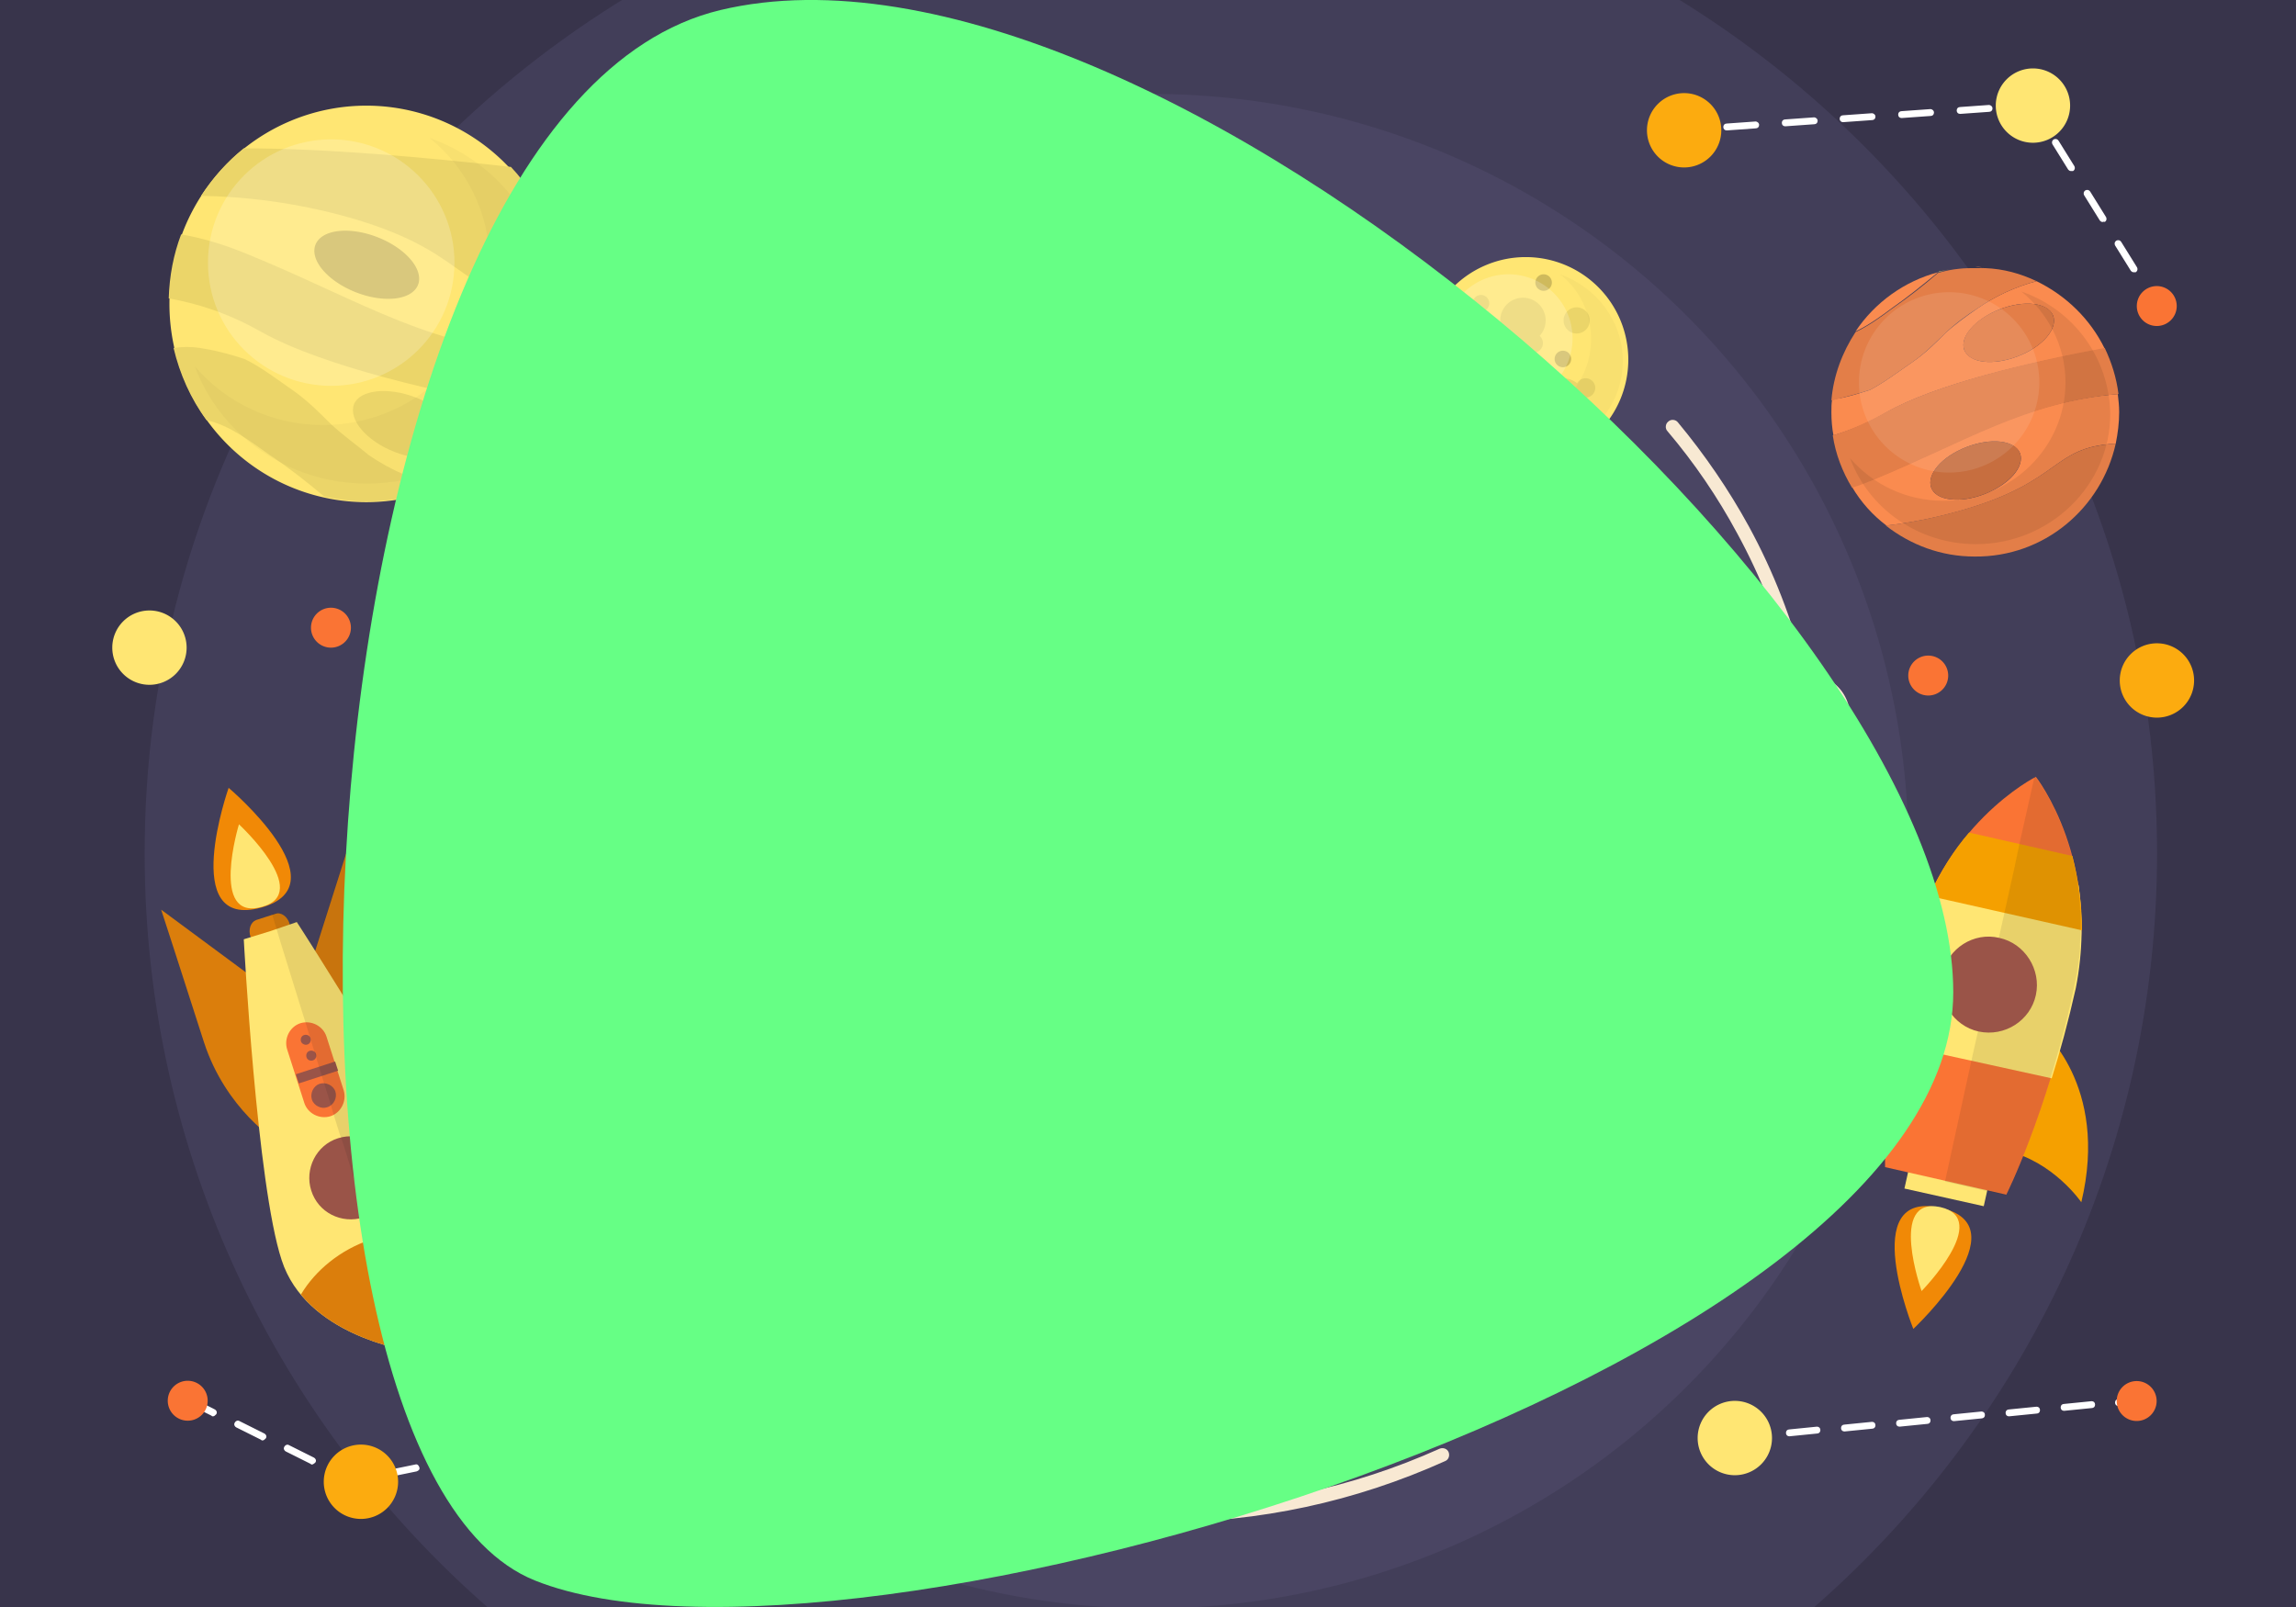 <?xml version="1.0" encoding="utf-8"?>
<svg id="master-artboard" viewBox="0 0 1400 980" version="1.1" xmlns="http://www.w3.org/2000/svg" x="0px" y="0px" style="enable-background:new 0 0 336 235.2;" width="1400px" height="980px"><rect x="0" y="0" width="1400" height="980" fill="#808080" stroke="none"/><rect id="ee-background" x="0" y="0" width="1400" height="980" style="fill: white; fill-opacity: 0; pointer-events: none;"/><defs><style id="ee-google-fonts">@import url(https://fonts.googleapis.com/css?family=Audiowide:400);</style><linearGradient id="linear-gradient" x1="0.5" x2="0.5" y2="1" gradientUnits="objectBoundingBox">
      <stop offset="0" stop-color="#33c8c1"/>
      <stop offset="1" stop-color="#119bd2"/>
    </linearGradient></defs>

<g transform="matrix(4.198, 0, 0, 4.198, -5, -4)">
		<path d="M 0 0 H 336 V 235.2 H 0 V 0 Z" class="st0" style="fill: rgb(56, 52, 75);"/>
	</g>
<path class="st1" d="M72.2,234.6h192.3c30.6-26.7,50-66,50-109.7c0-52.8-28.2-99-70.4-124.6H92.6C50.4,25.9,22.2,72.1,22.2,124.9&#10;&#9;&#9;C22.2,168.7,41.6,207.9,72.2,234.6z" style="fill: rgb(66, 62, 89);" transform="matrix(4.198, 0, 0, 4.198, -5, -4)"/>
<path d="M 278.4 124.6 A 110 110 0 0 1 168.4 234.6 A 110 110 0 0 1 58.4 124.6 A 110 110 0 0 1 168.4 14.6 A 110 110 0 0 1 278.4 124.6 Z" class="st2" style="fill: rgb(74, 69, 99);" transform="matrix(4.198, 0, 0, 4.198, -5, -4)"/>
<path class="st3" d="M91,122.8C91,122.9,91,122.9,91,122.8c0,42.8,34.6,77.4,77.4,77.4s77.4-34.6,77.4-77.4c0,0,0,0,0-0.1H91z" style="fill: rgb(250, 116, 52);" transform="matrix(4.198, 0, 0, 4.198, -5, -4)"/>
<path class="st4" d="M98.9,157.1c12.6,25.6,39,43.2,69.4,43.2s56.8-17.6,69.4-43.2H98.9z" style="fill: rgb(252, 171, 15);" transform="matrix(4.198, 0, 0, 4.198, -5, -4)"/>
<path class="st3" d="M118,181.6c13.5,11.6,31.1,18.7,50.4,18.7c19.2,0,36.8-7,50.4-18.7H118z" style="fill: rgb(250, 116, 52);" transform="matrix(4.198, 0, 0, 4.198, -5, -4)"/>
<path class="st5" d="M236.9,123.5h-3c0-36.1-29.4-65.5-65.5-65.5c-36.1,0-65.5,29.4-65.5,65.5h-3c0-37.8,30.7-68.5,68.5-68.5&#10;&#9;&#9;C206.1,55,236.9,85.7,236.9,123.5z" style="fill: rgb(248, 233, 211);" transform="matrix(4.198, 0, 0, 4.198, -5, -4)"/>
<path class="st5" d="M168.4,211.7c-48.7,0-88.2-39.6-88.2-88.2c0-48.7,39.6-88.2,88.2-88.2c48.7,0,88.2,39.6,88.2,88.2&#10;&#9;&#9;C256.6,172.2,217,211.7,168.4,211.7z M168.4,38.3c-47,0-85.2,38.2-85.2,85.2c0,47,38.2,85.2,85.2,85.2c47,0,85.2-38.2,85.2-85.2&#10;&#9;&#9;C253.6,76.5,215.4,38.3,168.4,38.3z" style="fill: rgb(248, 233, 211); opacity: 0.3;" transform="matrix(4.198, 0, 0, 4.198, -5, -4)"/>
<path class="st5" d="M265.2,121.6c-0.6,0-1-0.4-1-1c0-14.8-3.7-29.4-10.7-42.2c-2.8-5.2-6.2-10.2-10.1-14.8&#10;&#9;&#9;c-0.4-0.4-0.3-1.1,0.1-1.4c0.4-0.4,1.1-0.3,1.4,0.1c3.9,4.7,7.4,9.8,10.3,15.1c7.2,13.2,10.9,28.1,10.9,43.2&#10;&#9;&#9;C266.2,121.2,265.8,121.6,265.2,121.6z" style="fill: rgb(248, 233, 211);" transform="matrix(4.198, 0, 0, 4.198, -5, -4)"/>
<path class="st5" d="M169.7,222.1c-13.7,0-26.9-2.7-39.3-8c-17.8-7.6-33-20.1-43.9-36.2c-11.3-16.7-17.3-36.2-17.3-56.4&#10;&#9;&#9;c0-0.6,0.4-1,1-1c0.6,0,1,0.4,1,1c0,19.8,5.9,39,17,55.3c10.7,15.8,25.6,28,43.1,35.4c12.2,5.2,25.2,7.8,38.6,7.8&#10;&#9;&#9;c14.1,0,27.7-2.9,40.4-8.6c0.5-0.2,1.1,0,1.3,0.5c0.2,0.5,0,1.1-0.5,1.3C198,219.1,184.1,222.1,169.7,222.1z" style="fill: rgb(248, 233, 211);" transform="matrix(4.198, 0, 0, 4.198, -5, -4)"/>
<path class="st7" d="M168.4,15c0,0-3.5,0-6.7,6.6c-3.2,6.6-8.8,29.1-10.8,37.1c-2,8-6.4,14.3-16.5,18.1s-12.6,9.4-12.6,11.6h46.6" style="fill: rgb(255, 216, 186);" transform="matrix(4.198, 0, 0, 4.198, -5, -4)"/>
<path class="st7" d="M168.4,15c0,0,3.5,0,6.7,6.6c3.2,6.6,8.8,29.1,10.8,37.1c2,8,6.4,14.3,16.5,18.1c10.2,3.8,12.6,9.4,12.6,11.6&#10;&#9;&#9;h-46.6" style="fill: rgb(255, 216, 186);" transform="matrix(4.198, 0, 0, 4.198, -5, -4)"/>
<path d="M 161.8 31.9 L 159.2 39.1 L 161.8 38.1 L 168.4 38.1 L 168.4 31.9" class="st8" style="fill: rgb(154, 84, 72);" transform="matrix(4.198, 0, 0, 4.198, -5, -4)"/>
<path d="M 174.9 31.9 L 177.6 39.1 L 174.9 38.1 L 168.4 38.1 L 168.4 31.9" class="st8" style="fill: rgb(154, 84, 72);" transform="matrix(4.198, 0, 0, 4.198, -5, -4)"/>
<path d="M 121.8 88.3 H 215 V 93.9 H 121.8 V 88.3 Z" class="st9" style="fill: rgb(248, 122, 50);" transform="matrix(4.198, 0, 0, 4.198, -5, -4)"/>
<path d="M 159.2 43.9 H 177.6 V 101.9 H 159.2 V 43.9 Z" class="st5" style="fill: rgb(248, 233, 211);" transform="matrix(4.198, 0, 0, 4.198, -5, -4)"/>
<path d="M 159.2 101.8 H 177.6 V 106.4 H 159.2 V 101.8 Z" class="st9" style="fill: rgb(248, 122, 50);" transform="matrix(4.198, 0, 0, 4.198, -5, -4)"/>
<path d="M 137.8 79.9 H 138.9 V 88.6 H 137.8 V 79.9 Z" class="st9" style="fill: rgb(248, 122, 50);" transform="matrix(4.198, 0, 0, 4.198, -5, -4)"/>
<path d="M 141.8 79.9 H 142.9 V 88.6 H 141.8 V 79.9 Z" class="st9" style="fill: rgb(248, 122, 50);" transform="matrix(4.198, 0, 0, 4.198, -5, -4)"/>
<path d="M 145.8 77 H 146.9 V 88.5 H 145.8 V 77 Z" class="st9" style="fill: rgb(248, 122, 50);" transform="matrix(4.198, 0, 0, 4.198, -5, -4)"/>
<path d="M 149.8 72.8 H 150.9 V 88.5 H 149.8 V 72.8 Z" class="st9" style="fill: rgb(248, 122, 50);" transform="matrix(4.198, 0, 0, 4.198, -5, -4)"/>
<path d="M 197.3 79.9 H 198.4 V 88.6 H 197.3 V 79.9 Z" class="st9" style="fill: rgb(248, 122, 50);" transform="matrix(4.198, 0, 0, 4.198, -5, -4)"/>
<path d="M 193.3 79.9 H 194.4 V 88.6 H 193.3 V 79.9 Z" class="st9" style="fill: rgb(248, 122, 50);" transform="matrix(4.198, 0, 0, 4.198, -5, -4)"/>
<path d="M 189.3 77 H 190.4 V 88.5 H 189.3 V 77 Z" class="st9" style="fill: rgb(248, 122, 50);" transform="matrix(4.198, 0, 0, 4.198, -5, -4)"/>
<path d="M 185.3 72.8 H 186.4 V 88.5 H 185.3 V 72.8 Z" class="st9" style="fill: rgb(248, 122, 50);" transform="matrix(4.198, 0, 0, 4.198, -5, -4)"/>
<g transform="matrix(4.198, 0, 0, 4.198, -5, -4)">
		<path class="st10" d="M306.9,51.6c-2.1-4.3-5.6-7.7-9.9-9.8c-3,0.8-5.9,2.1-8.5,3.9c-1.6,1.1-3.4,2.4-4.8,3.7&#10;&#9;&#9;&#9;c-1.6,1.6-2.9,2.9-4.8,4.2c-1.9,1.3-4,2.9-6.1,4c-1.6,0.5-3.4,1.1-5,1.3c-0.2,0-0.4,0.1-0.5,0.1c-0.1,0.6-0.1,1.2-0.1,1.9&#10;&#9;&#9;&#9;c0,1.1,0.1,2.3,0.3,3.3c2.3-0.7,4.9-1.7,7.6-3.3C282.3,56.8,295.5,53.7,306.9,51.6z M291.6,45.9c3.6-1.4,7-1,7.8,0.9&#10;&#9;&#9;&#9;c0.7,1.9-1.5,4.5-5.1,5.9c-3.6,1.4-7,1-7.8-0.9C285.8,49.9,288.1,47.3,291.6,45.9z" style="fill: rgb(250, 139, 79);"/>
	</g><path class="st10" d="M289.5,39.8c-0.5,0-1-0.1-1.4-0.1c-0.8,0-1.6,0-2.4,0.1c0.8-0.1,1.6-0.1,2.4-0.1&#10;&#9;&#9;&#9;C288.6,39.8,289.1,39.8,289.5,39.8z" style="fill: rgb(250, 139, 79);" transform="matrix(4.198, 0, 0, 4.198, -5, -4)"/><path class="st10" d="M282.7,40.5c-4.9,1.3-9.2,4.4-12,8.6c1.9-0.9,3.7-2.2,5.3-3.4C278.3,44.1,280.5,42.3,282.7,40.5z" style="fill: rgb(250, 139, 79);" transform="matrix(4.198, 0, 0, 4.198, -5, -4)"/><path class="st10" d="M308.5,65.4c0.3-1.5,0.5-3,0.5-4.6c0-0.9-0.1-1.7-0.2-2.6c-13.6,1.1-22.2,6.9-35.6,12.4&#10;&#9;&#9;&#9;c-1.1,0.4-2.1,0.8-3,1.1c1.3,2.2,3,4.1,5,5.6c3.4-0.4,7.1-1.1,10.9-2.2C300.8,70.9,299.1,65.9,308.5,65.4z M281.7,71.8&#10;&#9;&#9;&#9;c-0.7-1.9,1.5-4.5,5.1-5.9c3.6-1.4,7-1,7.8,0.9c0.7,1.9-1.5,4.5-5.1,5.9C285.9,74.1,282.4,73.7,281.7,71.8z" style="fill: rgb(250, 139, 79);" transform="matrix(4.198, 0, 0, 4.198, -5, -4)"/><path class="st11" d="M308.5,65.4c-9.4,0.5-7.7,5.5-22.5,9.7c-3.8,1.1-7.5,1.8-10.9,2.2c3.6,2.8,8,4.5,12.9,4.5&#10;&#9;&#9;&#9;C298.1,81.9,306.4,74.8,308.5,65.4z" style="fill: rgb(227, 126, 72);" transform="matrix(4.198, 0, 0, 4.198, -5, -4)"/><path class="st11" d="M308.9,58.2c-0.3-2.4-1-4.6-2-6.7c-11.4,2.1-24.6,5.3-31.9,9.4c-2.7,1.5-5.3,2.6-7.6,3.3&#10;&#9;&#9;&#9;c0.4,2.7,1.4,5.3,2.8,7.6c1-0.3,2-0.7,3-1.1C286.6,65.2,295.3,59.4,308.9,58.2z" style="fill: rgb(227, 126, 72);" transform="matrix(4.198, 0, 0, 4.198, -5, -4)"/><path class="st12" d="M294.6,66.8c-0.7-1.9-4.2-2.3-7.8-0.9c-3.6,1.4-5.8,4-5.1,5.9c0.7,1.9,4.2,2.3,7.8,0.9&#10;&#9;&#9;&#9;C293,71.3,295.3,68.7,294.6,66.8z" style="fill: rgb(199, 110, 63);" transform="matrix(4.198, 0, 0, 4.198, -5, -4)"/><path class="st11" d="M294.3,52.7c3.6-1.4,5.8-4,5.1-5.9c-0.7-1.9-4.2-2.3-7.8-0.9c-3.6,1.4-5.8,4-5.1,5.9&#10;&#9;&#9;&#9;C287.2,53.7,290.7,54.1,294.3,52.7z" style="fill: rgb(227, 126, 72);" transform="matrix(4.198, 0, 0, 4.198, -5, -4)"/><path class="st13" d="M282.8,40.4c0,0-0.1,0.1-0.1,0.1c1-0.3,2-0.5,3-0.6C284.7,40,283.8,40.2,282.8,40.4z" style="fill: rgb(235, 213, 105);" transform="matrix(4.198, 0, 0, 4.198, -5, -4)"/><path class="st11" d="M272.8,57.6c2.1-1.1,4.2-2.7,6.1-4c1.9-1.3,3.2-2.7,4.8-4.2c1.3-1.3,3.2-2.7,4.8-3.7&#10;&#9;&#9;&#9;c2.6-1.8,5.5-3.1,8.5-3.9c-2.3-1.1-4.8-1.8-7.5-1.9c-0.5,0-0.9,0-1.4,0c-0.8,0-1.6,0-2.4,0.1c-1,0.1-2,0.3-3,0.6&#10;&#9;&#9;&#9;c-2.2,1.9-4.4,3.6-6.7,5.2c-1.6,1.2-3.4,2.5-5.3,3.4c-1.9,2.9-3.2,6.3-3.5,9.9c0.2,0,0.4,0,0.5-0.1&#10;&#9;&#9;&#9;C269.4,58.6,271.2,58.1,272.8,57.6z" style="fill: rgb(227, 126, 72);" transform="matrix(4.198, 0, 0, 4.198, -5, -4)"/>
<path d="M 297.4 56.5 A 13.1 13.1 0 0 1 284.3 69.6 A 13.1 13.1 0 0 1 271.2 56.5 A 13.1 13.1 0 0 1 284.3 43.4 A 13.1 13.1 0 0 1 297.4 56.5 Z" class="st15" style="fill: rgb(255, 255, 255); opacity: 0.1;" transform="matrix(4.198, 0, 0, 4.198, -5, -4)"/>
<path d="M294.8,43.3c3.9,3.2,6.4,7.9,6.4,13.2c0,9.5-7.9,17.2-17.7,17.2c-5.5,0-10.3-2.4-13.6-6.2c2.7,7.3,9.9,12.5,18.3,12.5&#10;&#9;&#9;c10.7,0,19.5-8.5,19.5-18.9C307.6,52.9,302.3,45.9,294.8,43.3z" transform="matrix(4.198, 0, 0, 4.198, -5, -4)" style="opacity: 0.08;"/>
<g transform="matrix(4.198, 0, 0, 4.198, -5, -4)">
		<path d="M 83 45.1 A 28.6 28.8 0 0 1 54.4 73.9 A 28.6 28.8 0 0 1 25.8 45.1 A 28.6 28.8 0 0 1 54.4 16.3 A 28.6 28.8 0 0 1 83 45.1 Z" class="st17" style="fill: rgb(255, 230, 115);"/>
	</g>
<g transform="matrix(4.198, 0, 0, 4.198, -5, -4)">
		<path class="st13" d="M36.6,22.5c-2.4,1.9-4.5,4.3-6.2,6.9c6.1,0.1,13.6,0.9,21.7,3.2c19.4,5.6,14.3,12.3,31.1,11.2&#10;&#9;&#9;&#9;c-0.3-7.2-3.2-13.7-7.8-18.6C62.9,23.8,48.5,22.5,36.6,22.5z" style="fill: rgb(235, 213, 105);"/>
	</g>
<g transform="matrix(4.198, 0, 0, 4.198, -5, -4)">
		<path class="st13" d="M27.5,35c-1.1,2.9-1.7,6-1.8,9.3c3.9,0.7,8.4,2,13.5,4.9c9,5,25.6,8.8,39.4,11.3c1.6-2.4,2.8-5.1,3.6-8&#10;&#9;&#9;&#9;c-18-0.5-28.3-7.8-45-14.6C33.6,36.4,30.4,35.5,27.5,35z" style="fill: rgb(235, 213, 105);"/>
	</g>
<g transform="matrix(4.198, 0, 0, 4.198, -5, -4)">
		<path d="M 58.8 39.4 A 4.3 8 0 0 1 54.5 47.4 A 4.3 8 0 0 1 50.2 39.4 A 4.3 8 0 0 1 54.5 31.4 A 4.3 8 0 0 1 58.8 39.4 Z" transform="matrix(0.364 -0.931 0.931 0.364 -2.058 75.813)" class="st18" style="fill: rgb(207, 186, 92);"/>
	</g>
<g transform="matrix(4.198, 0, 0, 4.198, -5, -4)">
		<path class="st13" d="M58.5,66.6c4.1,1.6,8.2,1.1,9-1c0.9-2.2-1.8-5.3-5.9-6.9c-4.1-1.6-8.2-1.1-9,1C51.8,61.9,54.4,65,58.5,66.6z&#10;&#9;&#9;&#9;" style="fill: rgb(235, 213, 105);"/>
	</g>
<g transform="matrix(4.198, 0, 0, 4.198, -5, -4)">
		<path class="st13" d="M49.3,62.6c-1.8-1.8-3.4-3.4-5.5-4.9c-2.2-1.5-4.6-3.4-7.1-4.6c-1.8-0.6-4-1.2-5.9-1.5&#10;&#9;&#9;&#9;c-1.5-0.3-2.9-0.3-4.4-0.1c0.9,3.8,2.5,7.4,4.8,10.5c3.3,0.7,6.4,3.1,9.1,5c2.7,1.8,5.4,3.9,8,6.1c2,0.4,4,0.7,6.1,0.7&#10;&#9;&#9;&#9;c3.9,0,7.5-0.8,10.9-2.1c-3.7-0.9-7.3-2.4-10.5-4.6C53,65.6,50.9,64.1,49.3,62.6z" style="fill: rgb(235, 213, 105);"/>
	</g>
<path class="st15" d="M67.2,39.1c0,9.9-8,17.9-17.9,17.9c-9.9,0-17.9-8-17.9-17.9c0-9.9,8-17.9,17.9-17.9&#10;&#9;&#9;C59.1,21.2,67.2,29.2,67.2,39.1z" style="fill: rgb(255, 255, 255); opacity: 0.2;" transform="matrix(4.198, 0, 0, 4.198, -5, -4)"/>
<path d="M63.6,21c5.3,4.3,8.7,10.8,8.7,18.1c0,13-10.8,23.6-24.2,23.6c-7.5,0-14.1-3.3-18.6-8.5c3.7,9.9,13.5,17,25,17&#10;&#9;&#9;c14.7,0,26.6-11.6,26.6-25.9C81.1,34.2,73.8,24.6,63.6,21z" transform="matrix(4.198, 0, 0, 4.198, -5, -4)" style="opacity: 0.03;"/>
<g transform="matrix(4.198, 0, 0, 4.198, -5, -4)">
		<path d="M 237.7 53.2 A 14.9 14.9 0 0 1 222.8 68.1 A 14.9 14.9 0 0 1 207.9 53.2 A 14.9 14.9 0 0 1 222.8 38.3 A 14.9 14.9 0 0 1 237.7 53.2 Z" class="st17" style="fill: rgb(255, 230, 115);"/>
	</g>
<path d="M 232.1 47.5 A 1.9 1.9 0 0 1 230.2 49.4 A 1.9 1.9 0 0 1 228.3 47.5 A 1.9 1.9 0 0 1 230.2 45.6 A 1.9 1.9 0 0 1 232.1 47.5 Z" class="st13" style="fill: rgb(235, 213, 105);" transform="matrix(4.198, 0, 0, 4.198, -5, -4)"/>
<path d="M 217.5 45 A 1.2 1.2 0 0 1 216.3 46.2 A 1.2 1.2 0 0 1 215.1 45 A 1.2 1.2 0 0 1 216.3 43.8 A 1.2 1.2 0 0 1 217.5 45 Z" class="st13" style="fill: rgb(235, 213, 105);" transform="matrix(4.198, 0, 0, 4.198, -5, -4)"/>
<path d="M 223.6 63.2 A 1.2 1.2 0 0 1 222.4 64.4 A 1.2 1.2 0 0 1 221.2 63.2 A 1.2 1.2 0 0 1 222.4 62 A 1.2 1.2 0 0 1 223.6 63.2 Z" class="st18" style="fill: rgb(207, 186, 92);" transform="matrix(4.198, 0, 0, 4.198, -5, -4)"/>
<path d="M 217.5 60.9 A 1.2 1.2 0 0 1 216.3 62.1 A 1.2 1.2 0 0 1 215.1 60.9 A 1.2 1.2 0 0 1 216.3 59.7 A 1.2 1.2 0 0 1 217.5 60.9 Z" class="st13" style="fill: rgb(235, 213, 105);" transform="matrix(4.198, 0, 0, 4.198, -5, -4)"/>
<path d="M 222.4 55.4 A 1.2 1.2 0 0 1 221.2 56.6 A 1.2 1.2 0 0 1 220 55.4 A 1.2 1.2 0 0 1 221.2 54.2 A 1.2 1.2 0 0 1 222.4 55.4 Z" class="st13" style="fill: rgb(235, 213, 105);" transform="matrix(4.198, 0, 0, 4.198, -5, -4)"/>
<path d="M 226.6 42 A 1.2 1.2 0 0 1 225.4 43.2 A 1.2 1.2 0 0 1 224.2 42 A 1.2 1.2 0 0 1 225.4 40.8 A 1.2 1.2 0 0 1 226.6 42 Z" class="st18" style="fill: rgb(207, 186, 92);" transform="matrix(4.198, 0, 0, 4.198, -5, -4)"/>
<path d="M 229.4 53.1 A 1.2 1.2 0 0 1 228.2 54.3 A 1.2 1.2 0 0 1 227 53.1 A 1.2 1.2 0 0 1 228.2 51.9 A 1.2 1.2 0 0 1 229.4 53.1 Z" class="st18" style="fill: rgb(207, 186, 92);" transform="matrix(4.198, 0, 0, 4.198, -5, -4)"/>
<path d="M 225.3 50.8 A 1.4 1.4 0 0 1 223.9 52.2 A 1.4 1.4 0 0 1 222.5 50.8 A 1.4 1.4 0 0 1 223.9 49.4 A 1.4 1.4 0 0 1 225.3 50.8 Z" class="st13" style="fill: rgb(235, 213, 105);" transform="matrix(4.198, 0, 0, 4.198, -5, -4)"/>
<path d="M 232.9 57.3 A 1.4 1.4 0 0 1 231.5 58.7 A 1.4 1.4 0 0 1 230.1 57.3 A 1.4 1.4 0 0 1 231.5 55.9 A 1.4 1.4 0 0 1 232.9 57.3 Z" class="st13" style="fill: rgb(235, 213, 105);" transform="matrix(4.198, 0, 0, 4.198, -5, -4)"/>
<path d="M 214.3 53.1 A 1.2 1.2 0 0 1 213.1 54.3 A 1.2 1.2 0 0 1 211.9 53.1 A 1.2 1.2 0 0 1 213.1 51.9 A 1.2 1.2 0 0 1 214.3 53.1 Z" class="st18" style="fill: rgb(207, 186, 92);" transform="matrix(4.198, 0, 0, 4.198, -5, -4)"/>
<path d="M 217 53.5 A 1.9 1.9 0 0 1 215.1 55.4 A 1.9 1.9 0 0 1 213.2 53.5 A 1.9 1.9 0 0 1 215.1 51.6 A 1.9 1.9 0 0 1 217 53.5 Z" class="st18" style="fill: rgb(207, 186, 92);" transform="matrix(4.198, 0, 0, 4.198, -5, -4)"/>
<path d="M 225.7 47.5 A 3.3 3.3 0 0 1 222.4 50.8 A 3.3 3.3 0 0 1 219.1 47.5 A 3.3 3.3 0 0 1 222.4 44.2 A 3.3 3.3 0 0 1 225.7 47.5 Z" class="st13" style="fill: rgb(235, 213, 105);" transform="matrix(4.198, 0, 0, 4.198, -5, -4)"/>
<path d="M 231.5 59.2 A 3.3 3.3 0 0 1 228.2 62.5 A 3.3 3.3 0 0 1 224.9 59.2 A 3.3 3.3 0 0 1 228.2 55.9 A 3.3 3.3 0 0 1 231.5 59.2 Z" class="st13" style="fill: rgb(235, 213, 105);" transform="matrix(4.198, 0, 0, 4.198, -5, -4)"/>
<path d="M 229.6 50.1 A 9.3 9.3 0 0 1 220.3 59.4 A 9.3 9.3 0 0 1 211 50.1 A 9.3 9.3 0 0 1 220.3 40.8 A 9.3 9.3 0 0 1 229.6 50.1 Z" class="st15" style="fill: rgb(255, 255, 255); opacity: 0.2;" transform="matrix(4.198, 0, 0, 4.198, -5, -4)"/>
<path d="M227.8,40.8c2.8,2.2,4.5,5.6,4.5,9.4c0,6.8-5.6,12.2-12.6,12.2c-3.9,0-7.3-1.7-9.6-4.4c1.9,5.2,7,8.8,13,8.8&#10;&#9;&#9;c7.6,0,13.8-6,13.8-13.4C236.9,47.6,233.1,42.7,227.8,40.8z" transform="matrix(4.198, 0, 0, 4.198, -5, -4)" style="opacity: 0.03;"/>
<g transform="matrix(4.198, 0, 0, 4.198, -5, -4)">
		<path d="M 101.5 91.8 A 16.7 16.8 0 0 1 84.8 108.6 A 16.7 16.8 0 0 1 68.1 91.8 A 16.7 16.8 0 0 1 84.8 75 A 16.7 16.8 0 0 1 101.5 91.8 Z" class="st10" style="fill: rgb(250, 139, 79);"/>
	</g>
<path d="M 95.2 85.4 A 2.2 2.2 0 0 1 93 87.6 A 2.2 2.2 0 0 1 90.8 85.4 A 2.2 2.2 0 0 1 93 83.2 A 2.2 2.2 0 0 1 95.2 85.4 Z" class="st11" style="fill: rgb(227, 126, 72);" transform="matrix(4.198, 0, 0, 4.198, -5, -4)"/>
<path d="M 78.7 82.6 A 1.3 1.3 0 0 1 77.4 83.9 A 1.3 1.3 0 0 1 76.1 82.6 A 1.3 1.3 0 0 1 77.4 81.3 A 1.3 1.3 0 0 1 78.7 82.6 Z" class="st11" style="fill: rgb(227, 126, 72);" transform="matrix(4.198, 0, 0, 4.198, -5, -4)"/>
<path d="M 85.6 103.1 A 1.3 1.3 0 0 1 84.3 104.4 A 1.3 1.3 0 0 1 83 103.1 A 1.3 1.3 0 0 1 84.3 101.8 A 1.3 1.3 0 0 1 85.6 103.1 Z" class="st11" style="fill: rgb(227, 126, 72);" transform="matrix(4.198, 0, 0, 4.198, -5, -4)"/>
<path d="M 78.7 100.4 A 1.3 1.3 0 0 1 77.4 101.7 A 1.3 1.3 0 0 1 76.1 100.4 A 1.3 1.3 0 0 1 77.4 99.1 A 1.3 1.3 0 0 1 78.7 100.4 Z" class="st11" style="fill: rgb(227, 126, 72);" transform="matrix(4.198, 0, 0, 4.198, -5, -4)"/>
<path d="M 84.3 94.3 A 1.3 1.3 0 0 1 83 95.6 A 1.3 1.3 0 0 1 81.7 94.3 A 1.3 1.3 0 0 1 83 93 A 1.3 1.3 0 0 1 84.3 94.3 Z" class="st11" style="fill: rgb(227, 126, 72);" transform="matrix(4.198, 0, 0, 4.198, -5, -4)"/>
<path d="M 88.9 79.3 A 1.3 1.3 0 0 1 87.6 80.6 A 1.3 1.3 0 0 1 86.3 79.3 A 1.3 1.3 0 0 1 87.6 78 A 1.3 1.3 0 0 1 88.9 79.3 Z" class="st11" style="fill: rgb(227, 126, 72);" transform="matrix(4.198, 0, 0, 4.198, -5, -4)"/>
<path d="M 92.1 91.6 A 1.3 1.3 0 0 1 90.8 92.9 A 1.3 1.3 0 0 1 89.5 91.6 A 1.3 1.3 0 0 1 90.8 90.3 A 1.3 1.3 0 0 1 92.1 91.6 Z" class="st11" style="fill: rgb(227, 126, 72);" transform="matrix(4.198, 0, 0, 4.198, -5, -4)"/>
<path d="M 87.6 89.1 A 1.6 1.6 0 0 1 86 90.7 A 1.6 1.6 0 0 1 84.4 89.1 A 1.6 1.6 0 0 1 86 87.5 A 1.6 1.6 0 0 1 87.6 89.1 Z" class="st11" style="fill: rgb(227, 126, 72);" transform="matrix(4.198, 0, 0, 4.198, -5, -4)"/>
<path d="M 96.2 96.3 A 1.6 1.6 0 0 1 94.6 97.9 A 1.6 1.6 0 0 1 93 96.3 A 1.6 1.6 0 0 1 94.6 94.7 A 1.6 1.6 0 0 1 96.2 96.3 Z" class="st11" style="fill: rgb(227, 126, 72);" transform="matrix(4.198, 0, 0, 4.198, -5, -4)"/>
<path d="M 75.2 91.6 A 1.3 1.3 0 0 1 73.9 92.9 A 1.3 1.3 0 0 1 72.6 91.6 A 1.3 1.3 0 0 1 73.9 90.3 A 1.3 1.3 0 0 1 75.2 91.6 Z" class="st11" style="fill: rgb(227, 126, 72);" transform="matrix(4.198, 0, 0, 4.198, -5, -4)"/>
<path d="M 78.3 92.2 A 2.2 2.2 0 0 1 76.1 94.4 A 2.2 2.2 0 0 1 73.9 92.2 A 2.2 2.2 0 0 1 76.1 90 A 2.2 2.2 0 0 1 78.3 92.2 Z" class="st11" style="fill: rgb(227, 126, 72);" transform="matrix(4.198, 0, 0, 4.198, -5, -4)"/>
<path d="M 88 85.4 A 3.7 3.7 0 0 1 84.3 89.1 A 3.7 3.7 0 0 1 80.6 85.4 A 3.7 3.7 0 0 1 84.3 81.7 A 3.7 3.7 0 0 1 88 85.4 Z" class="st11" style="fill: rgb(227, 126, 72);" transform="matrix(4.198, 0, 0, 4.198, -5, -4)"/>
<path d="M 94.5 98.5 A 3.7 3.7 0 0 1 90.8 102.2 A 3.7 3.7 0 0 1 87.1 98.5 A 3.7 3.7 0 0 1 90.8 94.8 A 3.7 3.7 0 0 1 94.5 98.5 Z" class="st11" style="fill: rgb(227, 126, 72);" transform="matrix(4.198, 0, 0, 4.198, -5, -4)"/>
<path d="M 92.2 89.3 A 9.3 9.3 0 0 1 82.9 98.6 A 9.3 9.3 0 0 1 73.6 89.3 A 9.3 9.3 0 0 1 82.9 80 A 9.3 9.3 0 0 1 92.2 89.3 Z" class="st15" style="fill: rgb(255, 255, 255); opacity: 0.2;" transform="matrix(4.198, 0, 0, 4.198, -5, -4)"/>
<path d="M90.3,79.9c2.8,2.2,4.5,5.6,4.5,9.4c0,6.8-5.6,12.2-12.6,12.2c-3.9,0-7.3-1.7-9.6-4.4c1.9,5.2,7,8.8,13,8.8&#10;&#9;&#9;c7.6,0,13.8-6,13.8-13.4C99.4,86.7,95.6,81.8,90.3,79.9z" transform="matrix(4.198, 0, 0, 4.198, -5, -4)" style="opacity: 0.08;"/>
<path d="M 278.1 170.7 H 289.9 V 174.9 H 278.1 V 170.7 Z" transform="matrix(4.098, 0.913, -0.913, 4.098, 181.274, -245.839)" class="st17" style="fill: rgb(255, 230, 115);"/>
<path class="st21" d="M280.3,146.5c0,0-12.6,3-16.1,20.3c0,0,6.2-3.7,13.2-2.1" style="fill: rgb(245, 160, 0);" transform="matrix(4.198, 0, 0, 4.198, -5, -4)"/>
<path class="st21" d="M297.6,150.4c0,0,10,8.1,5.9,25.2c0,0-4.1-6-11-7.5" style="fill: rgb(245, 160, 0);" transform="matrix(4.198, 0, 0, 4.198, -5, -4)"/>
<path class="st3" d="M296.9,113.8c0,0-14.1,7-18.2,25.4c-4.1,18.4-3.7,31.3-3.7,31.3l8.8,2l8.8,2c0,0,5.8-11.5,9.9-29.9&#10;&#9;&#9;C306.6,126.1,296.9,113.8,296.9,113.8z" style="fill: rgb(250, 116, 52);" transform="matrix(4.198, 0, 0, 4.198, -5, -4)"/>
<path class="st17" d="M303.1,129.5l-9.2-2.1l-9.2-2.1c-2.4,3.6-4.7,8.2-5.9,13.9c-1.1,4.9-1.9,9.4-2.4,13.4l11.4,2.5l11.4,2.5&#10;&#9;&#9;c1.2-3.8,2.4-8.2,3.5-13.1C303.8,138.9,303.7,133.8,303.1,129.5z" style="fill: rgb(255, 230, 115);" transform="matrix(4.198, 0, 0, 4.198, -5, -4)"/>
<path class="st21" d="M302.2,125.3l-7.5-1.7l-7.5-1.7c-2.1,2.4-4.1,5.5-5.8,9.2l11.1,2.5l11.1,2.5&#10;&#9;&#9;C303.6,132.1,303,128.4,302.2,125.3z" style="fill: rgb(245, 160, 0);" transform="matrix(4.198, 0, 0, 4.198, -5, -4)"/>
<path class="st22" d="M301.2,149.8c0.1-0.5,0.3-1.1,0.4-1.6c0,0,0-0.1,0-0.1c0.1-0.5,0.3-1.1,0.4-1.6c0,0,0-0.1,0-0.1&#10;&#9;&#9;c0.1-0.6,0.3-1.2,0.4-1.8c0.1-0.7,0.3-1.3,0.4-1.9c0-0.2,0.1-0.4,0.1-0.6c0.1-0.5,0.1-0.9,0.2-1.4c0-0.2,0-0.4,0.1-0.6&#10;&#9;&#9;c0-0.5,0.1-0.9,0.1-1.3c0-0.2,0-0.3,0-0.5c0-0.6,0.1-1.1,0.1-1.7c0,0,0,0,0-0.1c0-0.1,0-0.2,0-0.4l0,0c0,0,0-0.1,0-0.1&#10;&#9;&#9;c0-0.5,0-0.9,0-1.3c0-0.1,0-0.1,0-0.2c0-0.5,0-1-0.1-1.5c0-0.1,0-0.2,0-0.3c0-0.5-0.1-0.9-0.1-1.4c0-0.1,0-0.2,0-0.3&#10;&#9;&#9;c-1.2-10.7-6.4-17.2-6.4-17.2s0,0-0.1,0l-2.2,9.8l-0.8,3.8l-1.4,6.3l-4.8,21.5l-3.8,17.4l8.8,2&#10;&#9;&#9;C292.6,174.5,297.3,165.2,301.2,149.8C301.2,149.9,301.2,149.9,301.2,149.8z" style="fill: rgb(29, 29, 27); opacity: 0.1;" transform="matrix(4.198, 0, 0, 4.198, -5, -4)"/>
<g transform="matrix(4.198, 0, 0, 4.198, -5, -4)">
		<g>
			<path class="st8" d="M296.5,145.3c-0.8,3.5-4.3,5.8-7.8,5c-3.5-0.8-5.7-4.3-5-7.8c0.8-3.5,4.3-5.8,7.8-5&#10;&#9;&#9;&#9;&#9;C295,138.3,297.3,141.8,296.5,145.3z" style="fill: rgb(154, 84, 72);"/>
		</g>
	</g><g transform="matrix(4.198, 0, 0, 4.198, -5, -4)">
			<path class="st8" d="M295.3,144.4c-0.7,3.1-3.7,5.1-6.8,4.4c-3.1-0.7-5-3.7-4.4-6.8c0.7-3.1,3.7-5.1,6.8-4.4&#10;&#9;&#9;&#9;&#9;C294,138.2,296,141.3,295.3,144.4z" style="fill: rgb(154, 84, 72);"/>
		</g><g transform="matrix(4.198, 0, 0, 4.198, -5, -4)">
			<path class="st8" d="M288.6,150.8c-3.7-0.8-6.1-4.6-5.3-8.3c0.8-3.8,4.6-6.2,8.3-5.3l0,0c3.7,0.8,6.1,4.6,5.3,8.3&#10;&#9;&#9;&#9;&#9;C296.1,149.2,292.4,151.6,288.6,150.8L288.6,150.8z M291.4,138c-3.3-0.7-6.5,1.4-7.3,4.7c-0.7,3.3,1.4,6.6,4.6,7.3l0,0&#10;&#9;&#9;&#9;&#9;c3.3,0.7,6.5-1.4,7.3-4.7C296.8,141.9,294.7,138.7,291.4,138z" style="fill: rgb(154, 84, 72);"/>
		</g><g transform="matrix(4.198, 0, 0, 4.198, -5, -4)">
			
				<path d="M 291.3 141 A 1.6 1.6 0 0 1 289.7 142.6 A 1.6 1.6 0 0 1 288.1 141 A 1.6 1.6 0 0 1 289.7 139.4 A 1.6 1.6 0 0 1 291.3 141 Z" transform="matrix(0.977 0.216 -0.216 0.977 37.236 -59.163)" class="st8" style="fill: rgb(154, 84, 72);"/>
		</g><g transform="matrix(4.198, 0, 0, 4.198, -5, -4)">
			<path d="M 287.8 141.9 A 0.8 0.8 0 0 1 287 142.7 A 0.8 0.8 0 0 1 286.2 141.9 A 0.8 0.8 0 0 1 287 141.1 A 0.8 0.8 0 0 1 287.8 141.9 Z" class="st8" style="fill: rgb(154, 84, 72);"/>
		</g>
<g transform="matrix(4.198, 0, 0, 4.198, -5, -4)">
		<path class="st23" d="M279.1,194c0,0,16-15,3.9-17.6C270.9,173.7,279.1,194,279.1,194z" style="fill: rgb(241, 137, 6);"/>
	</g>
<g transform="matrix(4.198, 0, 0, 4.198, -5, -4)">
		<path class="st17" d="M280.3,188.5c0,0,10.3-10.5,2.7-12.2C275.4,174.7,280.3,188.5,280.3,188.5z" style="fill: rgb(255, 230, 115);"/>
	</g>
<g transform="matrix(4.198, 0, 0, 4.198, -5, -4)">
		<path class="st23" d="M34.4,115.4c0,0-7.3,20.7,4.7,17.4C51.1,129.5,34.4,115.4,34.4,115.4z" style="fill: rgb(241, 137, 6);"/>
	</g>
<g transform="matrix(4.198, 0, 0, 4.198, -5, -4)">
		<path class="st17" d="M35.9,120.7c0,0-4.3,14.1,3.3,12C46.7,130.7,35.9,120.7,35.9,120.7z" style="fill: rgb(255, 230, 115);"/>
	</g>
<path class="st24" d="M41.5,166.8c0,0-7.5-4.6-10.7-14.5c-3.2-10-6.2-19.2-6.2-19.2l14.6,10.8" style="fill: rgb(219, 126, 12);" transform="matrix(4.198, 0, 0, 4.198, -5, -4)"/>
<path class="st24" d="M57.7,161.5c0,0,3.4-8.1,0.2-18.1c-3.2-10-6.2-19.2-6.2-19.2l-5.5,17.3" style="fill: rgb(219, 126, 12);" transform="matrix(4.198, 0, 0, 4.198, -5, -4)"/>
<path class="st24" d="M37.6,137.1c-0.4-1.1,0-2.2,0.8-2.5l2.8-0.9c0.8-0.3,1.8,0.4,2.1,1.6l0,0c0.4,1.1,0,2.3-0.8,2.5l-2.8,0.9&#10;&#9;&#9;C38.9,138.9,37.9,138.2,37.6,137.1L37.6,137.1z" style="fill: rgb(219, 126, 12);" transform="matrix(4.198, 0, 0, 4.198, -5, -4)"/>
<path class="st17" d="M60.3,197.1c0,0,10.6-10.4,7-21.3c-3.5-10.9-23-40.9-23-40.9l-3.8,1.3l-3.9,1.2c0,0,1.9,35.7,5.5,46.6&#10;&#9;&#9;C45.6,194.9,60.3,197.1,60.3,197.1z" style="fill: rgb(255, 230, 115);" transform="matrix(4.198, 0, 0, 4.198, -5, -4)"/>
<g transform="matrix(4.198, 0, 0, 4.198, -5, -4)">
		<path class="st8" d="M46.9,173.8c-0.9-2.9,0.6-6,3.5-6.9c2.9-0.9,6,0.6,6.9,3.5c0.9,2.9-0.6,6-3.5,6.9&#10;&#9;&#9;&#9;C51,178.2,47.9,176.7,46.9,173.8z" style="fill: rgb(154, 84, 72);"/>
	</g>
<g transform="matrix(4.198, 0, 0, 4.198, -5, -4)">
		<path class="st8" d="M48.2,173.9c-0.8-2.5,0.5-5.2,3.1-6.1c2.5-0.8,5.2,0.6,6.1,3.1c0.8,2.5-0.5,5.2-3.1,6.1&#10;&#9;&#9;&#9;C51.7,177.8,49,176.4,48.2,173.9z" style="fill: rgb(154, 84, 72);"/>
	</g>
<g transform="matrix(4.198, 0, 0, 4.198, -5, -4)">
		<path class="st8" d="M50.3,166.3c3.2-1,6.6,0.7,7.6,3.9c1,3.2-0.7,6.6-3.9,7.6c-3.2,1-6.6-0.7-7.6-3.9&#10;&#9;&#9;&#9;C45.4,170.8,47.1,167.3,50.3,166.3L50.3,166.3z M53.7,176.8c2.6-0.8,4-3.6,3.1-6.2c-0.8-2.6-3.6-4-6.2-3.2l-0.2-0.5l0.2,0.5&#10;&#9;&#9;&#9;c-2.6,0.8-4,3.6-3.1,6.2C48.3,176.2,51.1,177.6,53.7,176.8z" style="fill: rgb(154, 84, 72);"/>
	</g>
<g transform="matrix(4.198, 0, 0, 4.198, -5, -4)">
		<path class="st24" d="M60.3,197.1c0,0,7.2-7,7.7-15.6c-3.8-1.7-8.4-2-12.9-0.5c-4.5,1.5-8.1,4.5-10.2,8&#10;&#9;&#9;&#9;C50.3,195.6,60.3,197.1,60.3,197.1z" style="fill: rgb(219, 126, 12);"/>
	</g>
<path class="st3" d="M42.9,153.4c-0.5-1.6,0.4-3.3,1.9-3.8l0,0c1.6-0.5,3.3,0.4,3.8,1.9l2.5,7.8c0.5,1.6-0.4,3.3-1.9,3.8l0,0&#10;&#9;&#9;c-1.6,0.5-3.3-0.4-3.8-1.9L42.9,153.4z" style="fill: rgb(250, 116, 52);" transform="matrix(4.198, 0, 0, 4.198, -5, -4)"/>
<path class="st8" d="M46.5,160.7c-0.3-0.9,0.2-2,1.1-2.3c0.9-0.3,2,0.2,2.3,1.1c0.3,0.9-0.2,2-1.2,2.3&#10;&#9;&#9;C47.9,162.1,46.8,161.6,46.5,160.7z" style="fill: rgb(154, 84, 72);" transform="matrix(4.198, 0, 0, 4.198, -5, -4)"/>
<path class="st8" d="M45.7,154.5c-0.1-0.4,0.1-0.8,0.5-0.9c0.4-0.1,0.8,0.1,0.9,0.5c0.1,0.4-0.1,0.8-0.5,0.9&#10;&#9;&#9;C46.2,155.1,45.8,154.9,45.7,154.5z" style="fill: rgb(154, 84, 72);" transform="matrix(4.198, 0, 0, 4.198, -5, -4)"/>
<path class="st8" d="M44.9,152.2c-0.1-0.4,0.1-0.8,0.5-0.9c0.4-0.1,0.8,0.1,0.9,0.5c0.1,0.4-0.1,0.8-0.5,0.9&#10;&#9;&#9;C45.5,152.8,45,152.6,44.9,152.2z" style="fill: rgb(154, 84, 72);" transform="matrix(4.198, 0, 0, 4.198, -5, -4)"/>
<path d="M 44.1 156.1 H 50.1 V 157.5 H 44.1 V 156.1 Z" transform="matrix(-3.993, 1.296, -1.296, -3.993, 584.556, 1219.089)" class="st8" style="fill: rgb(154, 84, 72);"/>
<path class="st22" d="M57.8,143.5c-3.2-10-6.2-19.2-6.2-19.2L46.9,139c-1.6-2.5-2.6-4.1-2.6-4.1l-1,0.3c-0.4-1.1-1.3-1.8-2.1-1.6&#10;&#9;&#9;l-0.5,0.1l0.6,2l0.6,2l3.6,11.6l2.7,8.8l1,3.2l0.4,1.4l1,3.2l0.2,0.5l0.2,0.6l0.2,0.6l2.7,8.8l0.1,0.4l0,0.1l0.2,0.5l1,3.2l5,16.1&#10;&#9;&#9;c0,0,0.1,0,0.1,0s10.6-10.4,7-21.3c-1.3-4-4.8-10.7-8.7-17.5C59.3,155,59.8,149.6,57.8,143.5z" style="fill: rgb(29, 29, 27); opacity: 0.1;" transform="matrix(4.198, 0, 0, 4.198, -5, -4)"/>
<path d="M 111.3 134.8 A 14.3 14.3 0 0 1 97 149.1 A 14.3 14.3 0 0 1 82.7 134.8 A 14.3 14.3 0 0 1 97 120.5 A 14.3 14.3 0 0 1 111.3 134.8 Z" class="st5" style="fill: rgb(248, 233, 211);" transform="matrix(4.198, 0, 0, 4.198, -5, -4)"/>
<path d="M 253.2 130.2 A 19 19 0 0 1 234.2 149.2 A 19 19 0 0 1 215.2 130.2 A 19 19 0 0 1 234.2 111.2 A 19 19 0 0 1 253.2 130.2 Z" class="st5" style="fill: rgb(248, 233, 211);" transform="matrix(4.198, 0, 0, 4.198, -5, -4)"/>
<path d="M 142.9 134.8 A 14.3 14.3 0 0 1 128.6 149.1 A 14.3 14.3 0 0 1 114.3 134.8 A 14.3 14.3 0 0 1 128.6 120.5 A 14.3 14.3 0 0 1 142.9 134.8 Z" class="st5" style="fill: rgb(248, 233, 211);" transform="matrix(4.198, 0, 0, 4.198, -5, -4)"/>
<path d="M 203.6 125 A 14.3 14.3 0 0 1 189.3 139.3 A 14.3 14.3 0 0 1 175 125 A 14.3 14.3 0 0 1 189.3 110.7 A 14.3 14.3 0 0 1 203.6 125 Z" class="st5" style="fill: rgb(248, 233, 211);" transform="matrix(4.198, 0, 0, 4.198, -5, -4)"/>
<path d="M 159.9 125.6 A 12.2 12.2 0 0 1 147.7 137.8 A 12.2 12.2 0 0 1 135.5 125.6 A 12.2 12.2 0 0 1 147.7 113.4 A 12.2 12.2 0 0 1 159.9 125.6 Z" class="st5" style="fill: rgb(248, 233, 211);" transform="matrix(4.198, 0, 0, 4.198, -5, -4)"/>
<path d="M 221.3 129.1 A 12.2 12.2 0 0 1 209.1 141.3 A 12.2 12.2 0 0 1 196.9 129.1 A 12.2 12.2 0 0 1 209.1 116.9 A 12.2 12.2 0 0 1 221.3 129.1 Z" class="st5" style="fill: rgb(248, 233, 211);" transform="matrix(4.198, 0, 0, 4.198, -5, -4)"/>
<path d="M 124.2 125.2 A 11.6 11.6 0 0 1 112.6 136.8 A 11.6 11.6 0 0 1 101 125.2 A 11.6 11.6 0 0 1 112.6 113.6 A 11.6 11.6 0 0 1 124.2 125.2 Z" class="st5" style="fill: rgb(248, 233, 211);" transform="matrix(4.198, 0, 0, 4.198, -5, -4)"/>
<path d="M 177.5 130.8 A 11.6 11.6 0 0 1 165.9 142.4 A 11.6 11.6 0 0 1 154.3 130.8 A 11.6 11.6 0 0 1 165.9 119.2 A 11.6 11.6 0 0 1 177.5 130.8 Z" class="st5" style="fill: rgb(248, 233, 211);" transform="matrix(4.198, 0, 0, 4.198, -5, -4)"/>
<path d="M 97 149.2 L 235.9 149.2 L 234.2 127.9 L 107.1 127.9" class="st5" style="fill: rgb(248, 233, 211);" transform="matrix(4.198, 0, 0, 4.198, -5, -4)"/>
<path d="M 197.8 93.9 H 206.9 V 123.9 H 197.8 V 93.9 Z" class="st5" style="fill: rgb(248, 233, 211);" transform="matrix(4.198, 0, 0, 4.198, -5, -4)"/>
<path d="M 129.6 93.9 H 138.7 V 123.9 H 129.6 V 93.9 Z" class="st5" style="fill: rgb(248, 233, 211);" transform="matrix(4.198, 0, 0, 4.198, -5, -4)"/>
<path d="M 163.8 106.4 H 172.9 V 136.4 H 163.8 V 106.4 Z" class="st5" style="fill: rgb(248, 233, 211);" transform="matrix(4.198, 0, 0, 4.198, -5, -4)"/>
<path d="M 166.9 50.5 H 169.8 V 112.4 H 166.9 V 50.5 Z" class="st9" style="fill: rgb(248, 122, 50);" transform="matrix(4.198, 0, 0, 4.198, -5, -4)"/>
<path d="M 203.6 157.1 A 5.2 5.2 0 0 1 198.4 162.3 A 5.2 5.2 0 0 1 193.2 157.1 A 5.2 5.2 0 0 1 198.4 151.9 A 5.2 5.2 0 0 1 203.6 157.1 Z" class="st3" style="fill: rgb(250, 116, 52);" transform="matrix(4.198, 0, 0, 4.198, -5, -4)"/>
<path d="M 150.9 181.6 A 9.1 9.1 0 0 1 141.8 190.7 A 9.1 9.1 0 0 1 132.7 181.6 A 9.1 9.1 0 0 1 141.8 172.5 A 9.1 9.1 0 0 1 150.9 181.6 Z" class="st3" style="fill: rgb(250, 116, 52);" transform="matrix(4.198, 0, 0, 4.198, -5, -4)"/>
<path d="M 166.9 157.1 A 6.1 6.1 0 0 1 160.8 163.2 A 6.1 6.1 0 0 1 154.7 157.1 A 6.1 6.1 0 0 1 160.8 151 A 6.1 6.1 0 0 1 166.9 157.1 Z" class="st4" style="fill: rgb(252, 171, 15);" transform="matrix(4.198, 0, 0, 4.198, -5, -4)"/>
<path d="M 191.4 181.6 A 6.1 6.1 0 0 1 185.3 187.7 A 6.1 6.1 0 0 1 179.2 181.6 A 6.1 6.1 0 0 1 185.3 175.5 A 6.1 6.1 0 0 1 191.4 181.6 Z" class="st4" style="fill: rgb(252, 171, 15);" transform="matrix(4.198, 0, 0, 4.198, -5, -4)"/>
<path d="M 127.1 158.5 A 8.4 8.4 0 0 1 118.7 166.9 A 8.4 8.4 0 0 1 110.3 158.5 A 8.4 8.4 0 0 1 118.7 150.1 A 8.4 8.4 0 0 1 127.1 158.5 Z" class="st4" style="fill: rgb(252, 171, 15);" transform="matrix(4.198, 0, 0, 4.198, -5, -4)"/>
<path d="M 188.4 181.6 A 3.1 3.1 0 0 1 185.3 184.7 A 3.1 3.1 0 0 1 182.2 181.6 A 3.1 3.1 0 0 1 185.3 178.5 A 3.1 3.1 0 0 1 188.4 181.6 Z" class="st3" style="fill: rgb(250, 116, 52);" transform="matrix(4.198, 0, 0, 4.198, -5, -4)"/>
<path d="M 163.9 157.1 A 3.1 3.1 0 0 1 160.8 160.2 A 3.1 3.1 0 0 1 157.7 157.1 A 3.1 3.1 0 0 1 160.8 154 A 3.1 3.1 0 0 1 163.9 157.1 Z" class="st3" style="fill: rgb(250, 116, 52);" transform="matrix(4.198, 0, 0, 4.198, -5, -4)"/>
<path d="M 122.9 158.5 A 4.2 4.2 0 0 1 118.7 162.7 A 4.2 4.2 0 0 1 114.5 158.5 A 4.2 4.2 0 0 1 118.7 154.3 A 4.2 4.2 0 0 1 122.9 158.5 Z" class="st3" style="fill: rgb(250, 116, 52);" transform="matrix(4.198, 0, 0, 4.198, -5, -4)"/>
<g transform="matrix(4.198, 0, 0, 4.198, -5, -4)">
		<path class="st15" d="M314.5,45.9c-0.2,0-0.3-0.1-0.4-0.2l-1.1-1.7c-0.1-0.2-0.1-0.5,0.2-0.7c0.2-0.1,0.5-0.1,0.7,0.2l1.1,1.7&#10;&#9;&#9;&#9;c0.1,0.2,0.1,0.5-0.2,0.7C314.7,45.9,314.6,45.9,314.5,45.9z" style="fill: rgb(255, 255, 255);"/>
	</g><path class="st15" d="M311.1,40.5c-0.2,0-0.3-0.1-0.4-0.2l-2.3-3.7c-0.1-0.2-0.1-0.5,0.2-0.7c0.2-0.1,0.5-0.1,0.7,0.2l2.3,3.7&#10;&#9;&#9;&#9;c0.1,0.2,0.1,0.5-0.2,0.7C311.3,40.5,311.2,40.5,311.1,40.5z M306.6,33.2c-0.2,0-0.3-0.1-0.4-0.2l-2.3-3.7&#10;&#9;&#9;&#9;c-0.1-0.2-0.1-0.5,0.2-0.7c0.2-0.1,0.5-0.1,0.7,0.2l2.3,3.7c0.1,0.2,0.1,0.5-0.2,0.7C306.8,33.1,306.7,33.2,306.6,33.2z M302,25.8&#10;&#9;&#9;&#9;c-0.2,0-0.3-0.1-0.4-0.2l-2.3-3.7c-0.1-0.2-0.1-0.5,0.2-0.7c0.2-0.1,0.5-0.1,0.7,0.2l2.3,3.7c0.1,0.2,0.1,0.5-0.2,0.7&#10;&#9;&#9;&#9;C302.2,25.8,302.1,25.8,302,25.8z" style="fill: rgb(255, 255, 255);" transform="matrix(4.198, 0, 0, 4.198, -5, -4)"/><path class="st15" d="M297.5,18.5c-0.2,0-0.3-0.1-0.4-0.2l-0.9-1.4l-1.7,0.1c-0.3,0-0.5-0.2-0.5-0.5c0-0.3,0.2-0.5,0.5-0.5&#10;&#9;&#9;&#9;l2.3-0.2l1.2,2c0.1,0.2,0.1,0.5-0.2,0.7C297.6,18.5,297.6,18.5,297.5,18.5z" style="fill: rgb(255, 255, 255);" transform="matrix(4.198, 0, 0, 4.198, -5, -4)"/><path class="st15" d="M252,19.9c-0.3,0-0.5-0.2-0.5-0.5c0-0.3,0.2-0.5,0.5-0.5l4.2-0.3c0.2,0,0.5,0.2,0.5,0.5&#10;&#9;&#9;&#9;c0,0.3-0.2,0.5-0.5,0.5L252,19.9C252,19.9,252,19.9,252,19.9z M260.5,19.3c-0.3,0-0.5-0.2-0.5-0.5c0-0.3,0.2-0.5,0.5-0.5l4.2-0.3&#10;&#9;&#9;&#9;c0.2,0,0.5,0.2,0.5,0.5c0,0.3-0.2,0.5-0.5,0.5L260.5,19.3C260.5,19.3,260.5,19.3,260.5,19.3z M268.9,18.7c-0.3,0-0.5-0.2-0.5-0.5&#10;&#9;&#9;&#9;c0-0.3,0.2-0.5,0.5-0.5l4.2-0.3c0.2,0,0.5,0.2,0.5,0.5c0,0.3-0.2,0.5-0.5,0.5L268.9,18.7C269,18.7,269,18.7,268.9,18.7z&#10;&#9;&#9;&#9; M277.4,18.1c-0.3,0-0.5-0.2-0.5-0.5c0-0.3,0.2-0.5,0.5-0.5l4.2-0.3c0.2,0,0.5,0.2,0.5,0.5c0,0.3-0.2,0.5-0.5,0.5L277.4,18.1&#10;&#9;&#9;&#9;C277.5,18.1,277.4,18.1,277.4,18.1z M285.9,17.5c-0.3,0-0.5-0.2-0.5-0.5c0-0.3,0.2-0.5,0.5-0.5l4.2-0.3c0.2,0,0.5,0.2,0.5,0.5&#10;&#9;&#9;&#9;c0,0.3-0.2,0.5-0.5,0.5L285.9,17.5C285.9,17.5,285.9,17.5,285.9,17.5z" style="fill: rgb(255, 255, 255);" transform="matrix(4.198, 0, 0, 4.198, -5, -4)"/><path class="st15" d="M245.7,20.4c-0.3,0-0.5-0.2-0.5-0.5c0-0.3,0.2-0.5,0.5-0.5l2-0.1c0.2,0,0.5,0.2,0.5,0.5&#10;&#9;&#9;&#9;c0,0.3-0.2,0.5-0.5,0.5L245.7,20.4C245.8,20.4,245.7,20.4,245.7,20.4z" style="fill: rgb(255, 255, 255);" transform="matrix(4.198, 0, 0, 4.198, -5, -4)"/>
<g transform="matrix(4.198, 0, 0, 4.198, -5, -4)">
		
			<path d="M 301.8 16.3 A 5.4 5.4 0 0 1 296.4 21.7 A 5.4 5.4 0 0 1 291 16.3 A 5.4 5.4 0 0 1 296.4 10.9 A 5.4 5.4 0 0 1 301.8 16.3 Z" transform="matrix(-0.707 -0.707 0.707 -0.707 494.505 237.37)" class="st17" style="fill: rgb(255, 230, 115);"/>
	</g>
<g transform="matrix(4.198, 0, 0, 4.198, -5, -4)">
		<path d="M 28.4 95 A 5.4 5.4 0 0 1 23 100.4 A 5.4 5.4 0 0 1 17.6 95 A 5.4 5.4 0 0 1 23 89.6 A 5.4 5.4 0 0 1 28.4 95 Z" transform="matrix(-0.707 -0.707 0.707 -0.707 -28.006 178.46)" class="st17" style="fill: rgb(255, 230, 115);"/>
	</g>
<g transform="matrix(4.198, 0, 0, 4.198, -5, -4)">
		
			<path d="M 251.1 19.9 A 5.4 5.4 0 0 1 245.7 25.3 A 5.4 5.4 0 0 1 240.3 19.9 A 5.4 5.4 0 0 1 245.7 14.5 A 5.4 5.4 0 0 1 251.1 19.9 Z" transform="matrix(-0.707 -0.707 0.707 -0.707 405.45 207.658)" class="st4" style="fill: rgb(252, 171, 15);"/>
	</g>
<g transform="matrix(4.198, 0, 0, 4.198, -5, -4)">
		
			<path d="M 319.9 99.8 A 5.4 5.4 0 0 1 314.5 105.2 A 5.4 5.4 0 0 1 309.1 99.8 A 5.4 5.4 0 0 1 314.5 94.4 A 5.4 5.4 0 0 1 319.9 99.8 Z" transform="matrix(-0.707 -0.707 0.707 -0.707 466.275 392.712)" class="st4" style="fill: rgb(252, 171, 15);"/>
	</g>
<g transform="matrix(4.198, 0, 0, 4.198, -5, -4)">
		<path d="M 317.4 45.4 A 2.9 2.9 0 0 1 314.5 48.3 A 2.9 2.9 0 0 1 311.6 45.4 A 2.9 2.9 0 0 1 314.5 42.5 A 2.9 2.9 0 0 1 317.4 45.4 Z" transform="matrix(-0.707 -0.707 0.707 -0.707 504.714 299.86)" class="st3" style="fill: rgb(250, 116, 52);"/>
	</g>
<g transform="matrix(4.198, 0, 0, 4.198, -5, -4)">
		<path d="M 284.2 99 A 2.9 2.9 0 0 1 281.3 101.9 A 2.9 2.9 0 0 1 278.4 99 A 2.9 2.9 0 0 1 281.3 96.1 A 2.9 2.9 0 0 1 284.2 99 Z" transform="matrix(-0.707 -0.707 0.707 -0.707 410.152 367.961)" class="st3" style="fill: rgb(250, 116, 52);"/>
	</g>
<g transform="matrix(4.198, 0, 0, 4.198, -5, -4)">
		<path d="M 52.2 92.2 A 2.9 2.9 0 0 1 49.3 95.1 A 2.9 2.9 0 0 1 46.4 92.2 A 2.9 2.9 0 0 1 49.3 89.3 A 2.9 2.9 0 0 1 52.2 92.2 Z" transform="matrix(-0.707 -0.707 0.707 -0.707 18.931 192.176)" class="st3" style="fill: rgb(250, 116, 52);"/>
	</g>
<path class="st15" d="M132.4,25.8c0,0-0.1,0-0.1,0l-3.9-1c-0.3-0.1-0.4-0.3-0.4-0.6c0.1-0.3,0.3-0.4,0.6-0.4l3.9,1&#10;&#9;&#9;c0.3,0.1,0.4,0.3,0.4,0.6C132.8,25.6,132.6,25.8,132.4,25.8z M124.7,23.7c0,0-0.1,0-0.1,0l-3.9-1c-0.3-0.1-0.4-0.3-0.4-0.6&#10;&#9;&#9;c0.1-0.3,0.3-0.4,0.6-0.4l3.9,1c0.3,0.1,0.4,0.3,0.4,0.6C125.1,23.6,124.9,23.7,124.7,23.7z M116.9,21.7c0,0-0.1,0-0.1,0l-3.9-1&#10;&#9;&#9;c-0.3-0.1-0.4-0.3-0.4-0.6c0.1-0.3,0.3-0.4,0.6-0.4l3.9,1c0.3,0.1,0.4,0.3,0.4,0.6C117.4,21.5,117.2,21.7,116.9,21.7z M109.2,19.6&#10;&#9;&#9;c0,0-0.1,0-0.1,0l-3.9-1c-0.3-0.1-0.4-0.3-0.4-0.6c0.1-0.3,0.3-0.4,0.6-0.4l3.9,1c0.3,0.1,0.4,0.3,0.4,0.6&#10;&#9;&#9;C109.6,19.5,109.4,19.6,109.2,19.6z M101.5,17.6c0,0-0.1,0-0.1,0l-0.5-0.1c-0.3-0.1-0.4-0.3-0.4-0.6c0.1-0.3,0.3-0.4,0.6-0.4&#10;&#9;&#9;l0.5,0.1c0.3,0.1,0.4,0.3,0.4,0.6C101.9,17.4,101.7,17.6,101.5,17.6z" style="fill: rgb(255, 255, 255);" transform="matrix(4.198, 0, 0, 4.198, -5, -4)"/>
<path class="st15" d="M52.4,216.7l-2.5-1.2c-0.2-0.1-0.4-0.4-0.2-0.7c0.1-0.2,0.4-0.4,0.7-0.2l2.2,1.1l1.1-0.2&#10;&#9;&#9;c0.3-0.1,0.5,0.1,0.6,0.4c0.1,0.3-0.1,0.5-0.4,0.6L52.4,216.7z M57.7,215.5c-0.2,0-0.4-0.2-0.5-0.4c-0.1-0.3,0.1-0.5,0.4-0.6&#10;&#9;&#9;l3.9-0.8c0.3-0.1,0.5,0.1,0.6,0.4c0.1,0.3-0.1,0.5-0.4,0.6l-3.9,0.8C57.7,215.5,57.7,215.5,57.7,215.5z M65.5,213.9&#10;&#9;&#9;c-0.2,0-0.4-0.2-0.5-0.4c-0.1-0.3,0.1-0.5,0.4-0.6l3.9-0.8c0.3-0.1,0.5,0.1,0.6,0.4c0.1,0.3-0.1,0.5-0.4,0.6l-3.9,0.8&#10;&#9;&#9;C65.6,213.9,65.5,213.9,65.5,213.9z M46.5,213.7c-0.1,0-0.1,0-0.2-0.1l-3.6-1.8c-0.2-0.1-0.4-0.4-0.2-0.7c0.1-0.2,0.4-0.4,0.7-0.2&#10;&#9;&#9;l3.6,1.8c0.2,0.1,0.4,0.4,0.2,0.7C46.8,213.6,46.6,213.7,46.5,213.7z M73.3,212.2c-0.2,0-0.4-0.2-0.5-0.4c-0.1-0.3,0.1-0.5,0.4-0.6&#10;&#9;&#9;l3.9-0.8c0.3-0.1,0.5,0.1,0.6,0.4c0.1,0.3-0.1,0.5-0.4,0.6l-3.9,0.8C73.4,212.2,73.4,212.2,73.3,212.2z M81.1,210.5&#10;&#9;&#9;c-0.2,0-0.4-0.2-0.5-0.4c-0.1-0.3,0.1-0.5,0.4-0.6l3.9-0.8c0.3-0.1,0.5,0.1,0.6,0.4c0.1,0.3-0.1,0.5-0.4,0.6l-3.9,0.8&#10;&#9;&#9;C81.2,210.5,81.2,210.5,81.1,210.5z M39.3,210.2c-0.1,0-0.1,0-0.2-0.1l-3.6-1.8c-0.2-0.1-0.4-0.4-0.2-0.7c0.1-0.2,0.4-0.4,0.7-0.2&#10;&#9;&#9;l3.6,1.8c0.2,0.1,0.4,0.4,0.2,0.7C39.6,210.1,39.5,210.2,39.3,210.2z M89,208.9c-0.2,0-0.4-0.2-0.5-0.4c-0.1-0.3,0.1-0.5,0.4-0.6&#10;&#9;&#9;l0.6-0.1c0.3-0.1,0.5,0.1,0.6,0.4c0.1,0.3-0.1,0.5-0.4,0.6l-0.6,0.1C89,208.9,89,208.9,89,208.9z M32.1,206.7c-0.1,0-0.1,0-0.2-0.1&#10;&#9;&#9;l-3.6-1.8c-0.2-0.1-0.4-0.4-0.2-0.7c0.1-0.2,0.4-0.4,0.7-0.2l3.6,1.8c0.2,0.1,0.4,0.4,0.2,0.7C32.4,206.6,32.3,206.7,32.1,206.7z" style="fill: rgb(255, 255, 255);" transform="matrix(4.198, 0, 0, 4.198, -5, -4)"/>
<path class="st15" d="M253.2,210.4c-0.3,0-0.5-0.2-0.5-0.5c0-0.3,0.2-0.5,0.5-0.5l4-0.4c0.3,0,0.5,0.2,0.5,0.5&#10;&#9;&#9;c0,0.3-0.2,0.5-0.5,0.5L253.2,210.4C253.2,210.4,253.2,210.4,253.2,210.4z M261.1,209.6c-0.3,0-0.5-0.2-0.5-0.5&#10;&#9;&#9;c0-0.3,0.2-0.5,0.5-0.5l4-0.4c0.3,0,0.5,0.2,0.5,0.5c0,0.3-0.2,0.5-0.5,0.5L261.1,209.6C261.2,209.6,261.1,209.6,261.1,209.6z&#10;&#9;&#9; M269.1,208.9c-0.3,0-0.5-0.2-0.5-0.5c0-0.3,0.2-0.5,0.5-0.5l4-0.4c0.3,0,0.5,0.2,0.5,0.5c0,0.3-0.2,0.5-0.5,0.5L269.1,208.9&#10;&#9;&#9;C269.1,208.9,269.1,208.9,269.1,208.9z M277.1,208.2c-0.3,0-0.5-0.2-0.5-0.5c0-0.3,0.2-0.5,0.5-0.5l4-0.4c0.3,0,0.5,0.2,0.5,0.5&#10;&#9;&#9;c0,0.3-0.2,0.5-0.5,0.5L277.1,208.2C277.1,208.1,277.1,208.2,277.1,208.2z M285,207.4c-0.3,0-0.5-0.2-0.5-0.5&#10;&#9;&#9;c0-0.3,0.2-0.5,0.5-0.5l4-0.4c0.3,0,0.5,0.2,0.5,0.5c0,0.3-0.2,0.5-0.5,0.5L285,207.4C285.1,207.4,285,207.4,285,207.4z M293,206.7&#10;&#9;&#9;c-0.3,0-0.5-0.2-0.5-0.5c0-0.3,0.2-0.5,0.5-0.5l4-0.4c0.3,0,0.5,0.2,0.5,0.5c0,0.3-0.2,0.5-0.5,0.5L293,206.7&#10;&#9;&#9;C293,206.7,293,206.7,293,206.7z M301,205.9c-0.3,0-0.5-0.2-0.5-0.5c0-0.3,0.2-0.5,0.5-0.5l4-0.4c0.3,0,0.5,0.2,0.5,0.5&#10;&#9;&#9;c0,0.3-0.2,0.5-0.5,0.5L301,205.9C301,205.9,301,205.9,301,205.9z M308.9,205.2c-0.3,0-0.5-0.2-0.5-0.5c0-0.3,0.2-0.5,0.5-0.5&#10;&#9;&#9;l2.6-0.2c0.3,0,0.5,0.2,0.5,0.5c0,0.3-0.2,0.5-0.5,0.5L308.9,205.2C309,205.2,308.9,205.2,308.9,205.2z" style="fill: rgb(255, 255, 255);" transform="matrix(4.198, 0, 0, 4.198, -5, -4)"/>
<g transform="matrix(4.198, 0, 0, 4.198, -5, -4)">
		
			<path d="M 258.6 209.9 A 5.4 5.4 0 0 1 253.2 215.3 A 5.4 5.4 0 0 1 247.8 209.9 A 5.4 5.4 0 0 1 253.2 204.5 A 5.4 5.4 0 0 1 258.6 209.9 Z" transform="matrix(-0.707 -0.707 0.707 -0.707 283.786 537.265)" class="st17" style="fill: rgb(255, 230, 115);"/>
	</g>
<g transform="matrix(4.198, 0, 0, 4.198, -5, -4)">
		
			<path d="M 137.8 25.3 A 5.4 5.4 0 0 1 132.4 30.7 A 5.4 5.4 0 0 1 127 25.3 A 5.4 5.4 0 0 1 132.4 19.9 A 5.4 5.4 0 0 1 137.8 25.3 Z" transform="matrix(-0.707 -0.707 0.707 -0.707 208.174 136.737)" class="st4" style="fill: rgb(252, 171, 15);"/>
	</g>
<g transform="matrix(4.198, 0, 0, 4.198, -5, -4)">
		
			<path d="M 59 216.1 A 5.4 5.4 0 0 1 53.6 221.5 A 5.4 5.4 0 0 1 48.2 216.1 A 5.4 5.4 0 0 1 53.6 210.7 A 5.4 5.4 0 0 1 59 216.1 Z" transform="matrix(-0.707 -0.707 0.707 -0.707 -61.271 406.882)" class="st4" style="fill: rgb(252, 171, 15);"/>
	</g>
<g transform="matrix(4.198, 0, 0, 4.198, -5, -4)">
		
			<path d="M 314.5 204.5 A 2.9 2.9 0 0 1 311.6 207.4 A 2.9 2.9 0 0 1 308.7 204.5 A 2.9 2.9 0 0 1 311.6 201.6 A 2.9 2.9 0 0 1 314.5 204.5 Z" transform="matrix(-0.707 -0.707 0.707 -0.707 387.26 569.358)" class="st3" style="fill: rgb(250, 116, 52);"/>
	</g>
<g transform="matrix(4.198, 0, 0, 4.198, -5, -4)">
		<path d="M 103.9 17 A 2.9 2.9 0 0 1 101 19.9 A 2.9 2.9 0 0 1 98.1 17 A 2.9 2.9 0 0 1 101 14.1 A 2.9 2.9 0 0 1 103.9 17 Z" transform="matrix(-0.707 -0.707 0.707 -0.707 160.436 100.374)" class="st3" style="fill: rgb(250, 116, 52);"/>
	</g>
<g transform="matrix(4.198, 0, 0, 4.198, -5, -4)">
		
			<path d="M 31.4 204.5 A 2.9 2.9 0 0 1 28.5 207.4 A 2.9 2.9 0 0 1 25.6 204.5 A 2.9 2.9 0 0 1 28.5 201.6 A 2.9 2.9 0 0 1 31.4 204.5 Z" transform="matrix(-0.707 -0.707 0.707 -0.707 -95.975 369.164)" class="st3" style="fill: rgb(250, 116, 52);"/>
	</g>
<g transform="matrix(4.198, 0, 0, 4.198, -5, -4)">
		
			<path d="M 95 208.2 A 5.4 5.4 0 0 1 89.6 213.6 A 5.4 5.4 0 0 1 84.2 208.2 A 5.4 5.4 0 0 1 89.6 202.8 A 5.4 5.4 0 0 1 95 208.2 Z" transform="matrix(-0.707 -0.707 0.707 -0.707 5.74 418.839)" class="st4" style="fill: rgb(252, 171, 15);"/>
	</g>
<path d="M 240.3 179.9 A 6.1 6.1 0 0 1 234.2 186 A 6.1 6.1 0 0 1 228.1 179.9 A 6.1 6.1 0 0 1 234.2 173.8 A 6.1 6.1 0 0 1 240.3 179.9 Z" class="st5" style="fill: rgb(248, 233, 211);" transform="matrix(4.198, 0, 0, 4.198, -5, -4)"/>
<path d="M 237.7 179.9 A 3.5 3.5 0 0 1 234.2 183.4 A 3.5 3.5 0 0 1 230.7 179.9 A 3.5 3.5 0 0 1 234.2 176.4 A 3.5 3.5 0 0 1 237.7 179.9 Z" class="st0" style="fill: rgb(56, 52, 75);" transform="matrix(4.198, 0, 0, 4.198, -5, -4)"/>
<path d="M 138.5 213.6 A 6.1 6.1 0 0 1 132.4 219.7 A 6.1 6.1 0 0 1 126.3 213.6 A 6.1 6.1 0 0 1 132.4 207.5 A 6.1 6.1 0 0 1 138.5 213.6 Z" class="st5" style="fill: rgb(248, 233, 211);" transform="matrix(4.198, 0, 0, 4.198, -5, -4)"/>
<path d="M 135.9 213.6 A 3.5 3.5 0 0 1 132.4 217.1 A 3.5 3.5 0 0 1 128.9 213.6 A 3.5 3.5 0 0 1 132.4 210.1 A 3.5 3.5 0 0 1 135.9 213.6 Z" class="st0" style="fill: rgb(56, 52, 75);" transform="matrix(4.198, 0, 0, 4.198, -5, -4)"/>
<path d="M 269.9 105 A 6.1 6.1 0 0 1 263.8 111.1 A 6.1 6.1 0 0 1 257.7 105 A 6.1 6.1 0 0 1 263.8 98.9 A 6.1 6.1 0 0 1 269.9 105 Z" class="st5" style="fill: rgb(248, 233, 211);" transform="matrix(4.198, 0, 0, 4.198, -5, -4)"/>
<path d="M 267.3 105 A 3.5 3.5 0 0 1 263.8 108.5 A 3.5 3.5 0 0 1 260.3 105 A 3.5 3.5 0 0 1 263.8 101.5 A 3.5 3.5 0 0 1 267.3 105 Z" class="st0" style="fill: rgb(56, 52, 75);" transform="matrix(4.198, 0, 0, 4.198, -5, -4)"/>
<path d="M 113.2 60.9 A 6.1 6.1 0 0 1 107.1 67 A 6.1 6.1 0 0 1 101 60.9 A 6.1 6.1 0 0 1 107.1 54.8 A 6.1 6.1 0 0 1 113.2 60.9 Z" class="st5" style="fill: rgb(248, 233, 211);" transform="matrix(4.198, 0, 0, 4.198, -5, -4)"/>
<path d="M 110.6 60.9 A 3.5 3.5 0 0 1 107.1 64.4 A 3.5 3.5 0 0 1 103.6 60.9 A 3.5 3.5 0 0 1 107.1 57.4 A 3.5 3.5 0 0 1 110.6 60.9 Z" class="st0" style="fill: rgb(56, 52, 75);" transform="matrix(4.198, 0, 0, 4.198, -5, -4)"/>
<path d="M 250.3 87.5 A 3.5 3.5 0 0 1 246.8 91 A 3.5 3.5 0 0 1 243.3 87.5 A 3.5 3.5 0 0 1 246.8 84 A 3.5 3.5 0 0 1 250.3 87.5 Z" class="st5" style="fill: rgb(248, 233, 211);" transform="matrix(4.198, 0, 0, 4.198, -5, -4)"/>
<path d="M 248.9 87.5 A 2.1 2.1 0 0 1 246.8 89.6 A 2.1 2.1 0 0 1 244.7 87.5 A 2.1 2.1 0 0 1 246.8 85.4 A 2.1 2.1 0 0 1 248.9 87.5 Z" class="st0" style="fill: rgb(56, 52, 75);" transform="matrix(4.198, 0, 0, 4.198, -5, -4)"/>
<path d="M 142.4 41.8 A 3.5 3.5 0 0 1 138.9 45.3 A 3.5 3.5 0 0 1 135.4 41.8 A 3.5 3.5 0 0 1 138.9 38.3 A 3.5 3.5 0 0 1 142.4 41.8 Z" class="st5" style="fill: rgb(248, 233, 211);" transform="matrix(4.198, 0, 0, 4.198, -5, -4)"/>
<path d="M 141 41.8 A 2.1 2.1 0 0 1 138.9 43.9 A 2.1 2.1 0 0 1 136.8 41.8 A 2.1 2.1 0 0 1 138.9 39.7 A 2.1 2.1 0 0 1 141 41.8 Z" class="st0" style="fill: rgb(56, 52, 75);" transform="matrix(4.198, 0, 0, 4.198, -5, -4)"/>
<path d="M 122.2 194.2 A 3.5 3.5 0 0 1 118.7 197.7 A 3.5 3.5 0 0 1 115.2 194.2 A 3.5 3.5 0 0 1 118.7 190.7 A 3.5 3.5 0 0 1 122.2 194.2 Z" class="st5" style="fill: rgb(248, 233, 211);" transform="matrix(4.198, 0, 0, 4.198, -5, -4)"/>
<path d="M 120.8 194.2 A 2.1 2.1 0 0 1 118.7 196.3 A 2.1 2.1 0 0 1 116.6 194.2 A 2.1 2.1 0 0 1 118.7 192.1 A 2.1 2.1 0 0 1 120.8 194.2 Z" class="st0" style="fill: rgb(56, 52, 75);" transform="matrix(4.198, 0, 0, 4.198, -5, -4)"/>

<path d="M 120.56 125.84 C 120.56 126.54 120.473 127.163 120.3 127.71 C 120.133 128.257 119.903 128.737 119.61 129.15 C 119.317 129.57 118.977 129.93 118.59 130.23 C 118.21 130.523 117.81 130.767 117.39 130.96 C 116.977 131.153 116.557 131.29 116.13 131.37 C 115.703 131.457 115.303 131.5 114.93 131.5 L 121.29 137 L 116.58 137 L 110.23 131.5 L 108.04 131.5 L 108.04 128.46 L 114.93 128.46 C 115.31 128.427 115.657 128.347 115.97 128.22 C 116.29 128.087 116.563 127.913 116.79 127.7 C 117.023 127.48 117.203 127.213 117.33 126.9 C 117.457 126.593 117.52 126.24 117.52 125.84 L 117.52 123.92 C 117.52 123.747 117.497 123.617 117.45 123.53 C 117.41 123.437 117.357 123.37 117.29 123.33 C 117.223 123.29 117.153 123.263 117.08 123.25 C 117 123.243 116.93 123.24 116.87 123.24 L 106.82 123.24 L 106.82 137 L 103.77 137 L 103.77 121.73 C 103.77 121.517 103.81 121.317 103.89 121.13 C 103.963 120.943 104.07 120.78 104.21 120.64 C 104.343 120.5 104.507 120.39 104.7 120.31 C 104.887 120.237 105.087 120.2 105.3 120.2 L 116.87 120.2 C 117.55 120.2 118.123 120.32 118.59 120.56 C 119.063 120.807 119.447 121.117 119.74 121.49 C 120.033 121.863 120.243 122.263 120.37 122.69 C 120.497 123.123 120.56 123.527 120.56 123.9 L 120.56 125.84 ZM 136.779 128.53 C 136.779 128.95 136.706 129.403 136.559 129.89 C 136.406 130.377 136.166 130.83 135.839 131.25 C 135.506 131.67 135.069 132.02 134.529 132.3 C 133.996 132.58 133.346 132.72 132.579 132.72 L 127.089 132.72 L 127.089 129.83 L 132.579 129.83 C 132.992 129.83 133.312 129.703 133.539 129.45 C 133.766 129.197 133.879 128.88 133.879 128.5 C 133.879 128.107 133.752 127.797 133.499 127.57 C 133.246 127.343 132.939 127.23 132.579 127.23 L 127.089 127.23 C 126.676 127.23 126.356 127.357 126.129 127.61 C 125.902 127.863 125.789 128.177 125.789 128.55 L 125.789 132.8 C 125.789 133.207 125.916 133.523 126.169 133.75 C 126.422 133.977 126.736 134.09 127.109 134.09 L 132.579 134.09 L 132.579 137 L 127.089 137 C 126.662 137 126.206 136.927 125.719 136.78 C 125.232 136.627 124.779 136.387 124.359 136.06 C 123.946 135.727 123.596 135.293 123.309 134.76 C 123.029 134.22 122.889 133.567 122.889 132.8 L 122.889 128.53 C 122.889 128.103 122.962 127.647 123.109 127.16 C 123.262 126.673 123.506 126.22 123.839 125.8 C 124.166 125.387 124.599 125.037 125.139 124.75 C 125.672 124.47 126.322 124.33 127.089 124.33 L 132.579 124.33 C 133.006 124.33 133.462 124.403 133.949 124.55 C 134.436 124.703 134.889 124.947 135.309 125.28 C 135.722 125.607 136.072 126.04 136.359 126.58 C 136.639 127.113 136.779 127.763 136.779 128.53 ZM 151.812 132.8 C 151.812 133.227 151.738 133.683 151.592 134.17 C 151.438 134.657 151.195 135.11 150.862 135.53 C 150.535 135.95 150.102 136.3 149.562 136.58 C 149.028 136.86 148.378 137 147.612 137 L 142.122 137 C 141.695 137 141.238 136.927 140.752 136.78 C 140.265 136.627 139.812 136.387 139.392 136.06 C 138.972 135.727 138.622 135.293 138.342 134.76 C 138.062 134.22 137.922 133.567 137.922 132.8 C 137.922 132.38 137.995 131.923 138.142 131.43 C 138.295 130.943 138.535 130.49 138.862 130.07 C 139.195 129.65 139.632 129.3 140.172 129.02 C 140.705 128.74 141.355 128.6 142.122 128.6 L 147.612 128.6 L 147.612 131.5 L 142.122 131.5 C 141.708 131.5 141.388 131.627 141.162 131.88 C 140.935 132.14 140.822 132.457 140.822 132.83 C 140.822 133.23 140.952 133.54 141.212 133.76 C 141.472 133.98 141.782 134.09 142.142 134.09 L 147.612 134.09 C 148.025 134.09 148.345 133.967 148.572 133.72 C 148.798 133.467 148.912 133.153 148.912 132.78 L 148.912 128.53 C 148.912 128.13 148.788 127.813 148.542 127.58 C 148.302 127.347 147.992 127.23 147.612 127.23 L 140.922 127.23 L 140.922 124.33 L 147.612 124.33 C 148.038 124.33 148.495 124.403 148.982 124.55 C 149.468 124.703 149.922 124.947 150.342 125.28 C 150.755 125.607 151.105 126.04 151.392 126.58 C 151.672 127.113 151.812 127.763 151.812 128.53 L 151.812 132.8 ZM 168.308 132.72 C 168.308 133.247 168.242 133.717 168.108 134.13 C 167.975 134.55 167.798 134.92 167.578 135.24 C 167.358 135.553 167.105 135.82 166.818 136.04 C 166.532 136.267 166.228 136.45 165.908 136.59 C 165.595 136.73 165.275 136.833 164.948 136.9 C 164.622 136.967 164.315 137 164.028 137 L 158.528 137 C 158.008 137 157.542 136.933 157.128 136.8 C 156.715 136.667 156.348 136.49 156.028 136.27 C 155.715 136.043 155.445 135.787 155.218 135.5 C 154.998 135.213 154.818 134.91 154.678 134.59 C 154.538 134.277 154.435 133.957 154.368 133.63 C 154.302 133.303 154.268 133 154.268 132.72 L 154.268 128.6 C 154.268 127.82 154.412 127.157 154.698 126.61 C 154.978 126.07 155.332 125.63 155.758 125.29 C 156.185 124.95 156.648 124.703 157.148 124.55 C 157.648 124.403 158.108 124.33 158.528 124.33 L 164.028 124.33 L 164.028 127.38 L 158.558 127.38 C 158.152 127.38 157.842 127.483 157.628 127.69 C 157.422 127.897 157.318 128.2 157.318 128.6 L 157.318 132.7 C 157.318 133.113 157.422 133.427 157.628 133.64 C 157.835 133.847 158.135 133.95 158.528 133.95 L 164.028 133.95 C 164.442 133.95 164.752 133.847 164.958 133.64 C 165.158 133.427 165.258 133.12 165.258 132.72 L 165.258 118.98 L 168.308 118.98 L 168.308 132.72 ZM 185.18 138.22 C 185.18 138.74 185.113 139.21 184.98 139.63 C 184.847 140.05 184.67 140.417 184.45 140.73 C 184.23 141.05 183.977 141.32 183.69 141.54 C 183.403 141.767 183.1 141.95 182.78 142.09 C 182.467 142.23 182.15 142.333 181.83 142.4 C 181.51 142.467 181.203 142.5 180.91 142.5 L 175.42 142.5 L 175.42 139.45 L 180.91 139.45 C 181.317 139.45 181.623 139.343 181.83 139.13 C 182.03 138.923 182.13 138.62 182.13 138.22 L 182.13 124.33 L 185.18 124.33 L 185.18 138.22 M 180.91 137 L 175.42 137 C 174.98 137 174.513 136.927 174.02 136.78 C 173.52 136.627 173.057 136.38 172.63 136.04 C 172.197 135.707 171.84 135.267 171.56 134.72 C 171.28 134.18 171.14 133.513 171.14 132.72 L 171.14 124.33 L 174.19 124.33 L 174.19 132.72 C 174.19 133.12 174.293 133.427 174.5 133.64 C 174.713 133.847 175.027 133.95 175.44 133.95 L 180.91 133.95 L 180.91 137 ZM 207.405 127.38 L 202.085 127.38 L 202.085 137 L 199.005 137 L 199.005 127.38 L 195.045 127.38 L 195.045 124.33 L 199.005 124.33 L 199.005 120.2 L 202.085 120.2 L 202.085 124.33 L 207.405 124.33 L 207.405 127.38 ZM 223.139 132.72 C 223.139 133.247 223.072 133.717 222.939 134.13 C 222.806 134.55 222.629 134.92 222.409 135.24 C 222.196 135.553 221.942 135.82 221.649 136.04 C 221.362 136.267 221.059 136.45 220.739 136.59 C 220.426 136.73 220.106 136.833 219.779 136.9 C 219.459 136.967 219.152 137 218.859 137 L 213.369 137 C 212.942 137 212.479 136.927 211.979 136.78 C 211.479 136.627 211.019 136.38 210.599 136.04 C 210.172 135.707 209.816 135.267 209.529 134.72 C 209.242 134.18 209.099 133.513 209.099 132.72 L 209.099 128.6 C 209.099 127.82 209.242 127.157 209.529 126.61 C 209.816 126.07 210.172 125.63 210.599 125.29 C 211.019 124.95 211.479 124.703 211.979 124.55 C 212.479 124.403 212.942 124.33 213.369 124.33 L 218.859 124.33 C 219.646 124.33 220.312 124.47 220.859 124.75 C 221.406 125.037 221.846 125.39 222.179 125.81 C 222.512 126.237 222.756 126.7 222.909 127.2 C 223.062 127.7 223.139 128.167 223.139 128.6 L 223.139 132.72 M 220.089 128.62 C 220.089 128.2 219.986 127.887 219.779 127.68 C 219.566 127.48 219.259 127.38 218.859 127.38 L 213.389 127.38 C 212.982 127.38 212.676 127.483 212.469 127.69 C 212.256 127.897 212.149 128.2 212.149 128.6 L 212.149 132.72 C 212.149 133.12 212.256 133.427 212.469 133.64 C 212.676 133.847 212.982 133.95 213.389 133.95 L 218.859 133.95 C 219.272 133.95 219.582 133.847 219.789 133.64 C 219.989 133.427 220.089 133.12 220.089 132.72 L 220.089 128.62 ZM 249.3 137 L 235.4 137 C 235.187 137 234.987 136.96 234.8 136.88 C 234.607 136.807 234.443 136.7 234.31 136.56 C 234.17 136.427 234.063 136.263 233.99 136.07 C 233.91 135.883 233.87 135.68 233.87 135.46 L 233.87 120.2 L 236.92 120.2 L 236.92 133.95 L 249.3 133.95 L 249.3 137 ZM 264.278 132.8 C 264.278 133.227 264.205 133.683 264.058 134.17 C 263.905 134.657 263.662 135.11 263.328 135.53 C 263.002 135.95 262.568 136.3 262.028 136.58 C 261.495 136.86 260.845 137 260.078 137 L 254.588 137 C 254.162 137 253.705 136.927 253.218 136.78 C 252.732 136.627 252.278 136.387 251.858 136.06 C 251.438 135.727 251.088 135.293 250.808 134.76 C 250.528 134.22 250.388 133.567 250.388 132.8 C 250.388 132.38 250.462 131.923 250.608 131.43 C 250.762 130.943 251.002 130.49 251.328 130.07 C 251.662 129.65 252.098 129.3 252.638 129.02 C 253.172 128.74 253.822 128.6 254.588 128.6 L 260.078 128.6 L 260.078 131.5 L 254.588 131.5 C 254.175 131.5 253.855 131.627 253.628 131.88 C 253.402 132.14 253.288 132.457 253.288 132.83 C 253.288 133.23 253.418 133.54 253.678 133.76 C 253.938 133.98 254.248 134.09 254.608 134.09 L 260.078 134.09 C 260.492 134.09 260.812 133.967 261.038 133.72 C 261.265 133.467 261.378 133.153 261.378 132.78 L 261.378 128.53 C 261.378 128.13 261.255 127.813 261.008 127.58 C 260.768 127.347 260.458 127.23 260.078 127.23 L 253.388 127.23 L 253.388 124.33 L 260.078 124.33 C 260.505 124.33 260.962 124.403 261.448 124.55 C 261.935 124.703 262.388 124.947 262.808 125.28 C 263.222 125.607 263.572 126.04 263.858 126.58 C 264.138 127.113 264.278 127.763 264.278 128.53 L 264.278 132.8 ZM 280.725 135.46 C 280.725 135.68 280.685 135.883 280.605 136.07 C 280.532 136.263 280.425 136.427 280.285 136.56 C 280.152 136.7 279.992 136.807 279.805 136.88 C 279.625 136.96 279.428 137 279.215 137 L 272.325 137 C 271.952 137 271.552 136.957 271.125 136.87 C 270.698 136.783 270.279 136.647 269.865 136.46 C 269.452 136.267 269.052 136.023 268.665 135.73 C 268.279 135.437 267.939 135.08 267.645 134.66 C 267.358 134.247 267.128 133.763 266.955 133.21 C 266.775 132.663 266.685 132.047 266.685 131.36 L 266.685 124.33 L 269.735 124.33 L 269.735 131.36 C 269.735 131.76 269.802 132.12 269.935 132.44 C 270.075 132.753 270.262 133.023 270.495 133.25 C 270.728 133.477 271.005 133.65 271.325 133.77 C 271.638 133.89 271.978 133.95 272.345 133.95 L 277.675 133.95 L 277.675 124.33 L 280.725 124.33 L 280.725 135.46 ZM 297.623 137 L 294.573 137 L 294.573 129.97 C 294.573 129.57 294.506 129.213 294.373 128.9 C 294.233 128.58 294.046 128.307 293.813 128.08 C 293.58 127.853 293.303 127.68 292.983 127.56 C 292.67 127.44 292.33 127.38 291.963 127.38 L 286.633 127.38 L 286.633 137 L 283.583 137 L 283.583 125.84 C 283.583 125.633 283.623 125.437 283.703 125.25 C 283.776 125.07 283.886 124.91 284.033 124.77 C 284.173 124.637 284.336 124.53 284.523 124.45 C 284.71 124.37 284.906 124.33 285.113 124.33 L 291.983 124.33 C 292.37 124.33 292.773 124.373 293.193 124.46 C 293.62 124.547 294.043 124.687 294.463 124.88 C 294.883 125.067 295.283 125.307 295.663 125.6 C 296.036 125.893 296.37 126.25 296.663 126.67 C 296.956 127.09 297.19 127.573 297.363 128.12 C 297.536 128.667 297.623 129.283 297.623 129.97 L 297.623 137 ZM 312.561 137 L 304.301 137 C 303.874 137 303.411 136.927 302.911 136.78 C 302.411 136.627 301.951 136.38 301.531 136.04 C 301.104 135.707 300.747 135.267 300.461 134.72 C 300.174 134.18 300.031 133.513 300.031 132.72 L 300.031 128.6 C 300.031 128.307 300.064 128 300.131 127.68 C 300.197 127.36 300.301 127.043 300.441 126.73 C 300.581 126.41 300.764 126.107 300.991 125.82 C 301.211 125.533 301.481 125.28 301.801 125.06 C 302.114 124.84 302.477 124.663 302.891 124.53 C 303.304 124.397 303.774 124.33 304.301 124.33 L 312.561 124.33 L 312.561 127.38 L 304.301 127.38 C 303.901 127.38 303.597 127.48 303.391 127.68 C 303.184 127.887 303.081 128.2 303.081 128.62 L 303.081 132.72 C 303.081 133.12 303.187 133.427 303.401 133.64 C 303.607 133.847 303.914 133.95 304.321 133.95 L 312.561 133.95 L 312.561 137 ZM 329.167 137 L 326.117 137 L 326.117 128.6 C 326.117 128.2 326.014 127.897 325.807 127.69 C 325.607 127.483 325.304 127.38 324.897 127.38 L 319.397 127.38 L 319.397 124.33 L 324.897 124.33 C 325.184 124.33 325.487 124.363 325.807 124.43 C 326.127 124.497 326.447 124.6 326.767 124.74 C 327.08 124.88 327.384 125.063 327.677 125.29 C 327.964 125.51 328.217 125.78 328.437 126.1 C 328.657 126.413 328.834 126.777 328.967 127.19 C 329.1 127.603 329.167 128.073 329.167 128.6 L 329.167 137 M 318.167 137 L 315.127 137 L 315.127 118.98 L 318.167 118.98 L 318.167 137 Z" transform="matrix(2.748, 0, 0, 2.748, 106.423, 207.996)" style="white-space: pre; fill: rgb(74, 69, 99);"/><g transform="matrix(12.748, 0, 0, 12.748, 208.98, 0)"><path id="Path_7" data-name="Path 7" d="M44.629,1896.9c20.551-4.888,58.959,28.731,58.959,46.987s-53.043,34.067-67.837,28.142S24.078,1901.789,44.629,1896.9Z" transform="translate(-26.554 -1896.421)" fill="url(#linear-gradient)" style="fill: rgb(102, 255, 133);"/></g></svg>